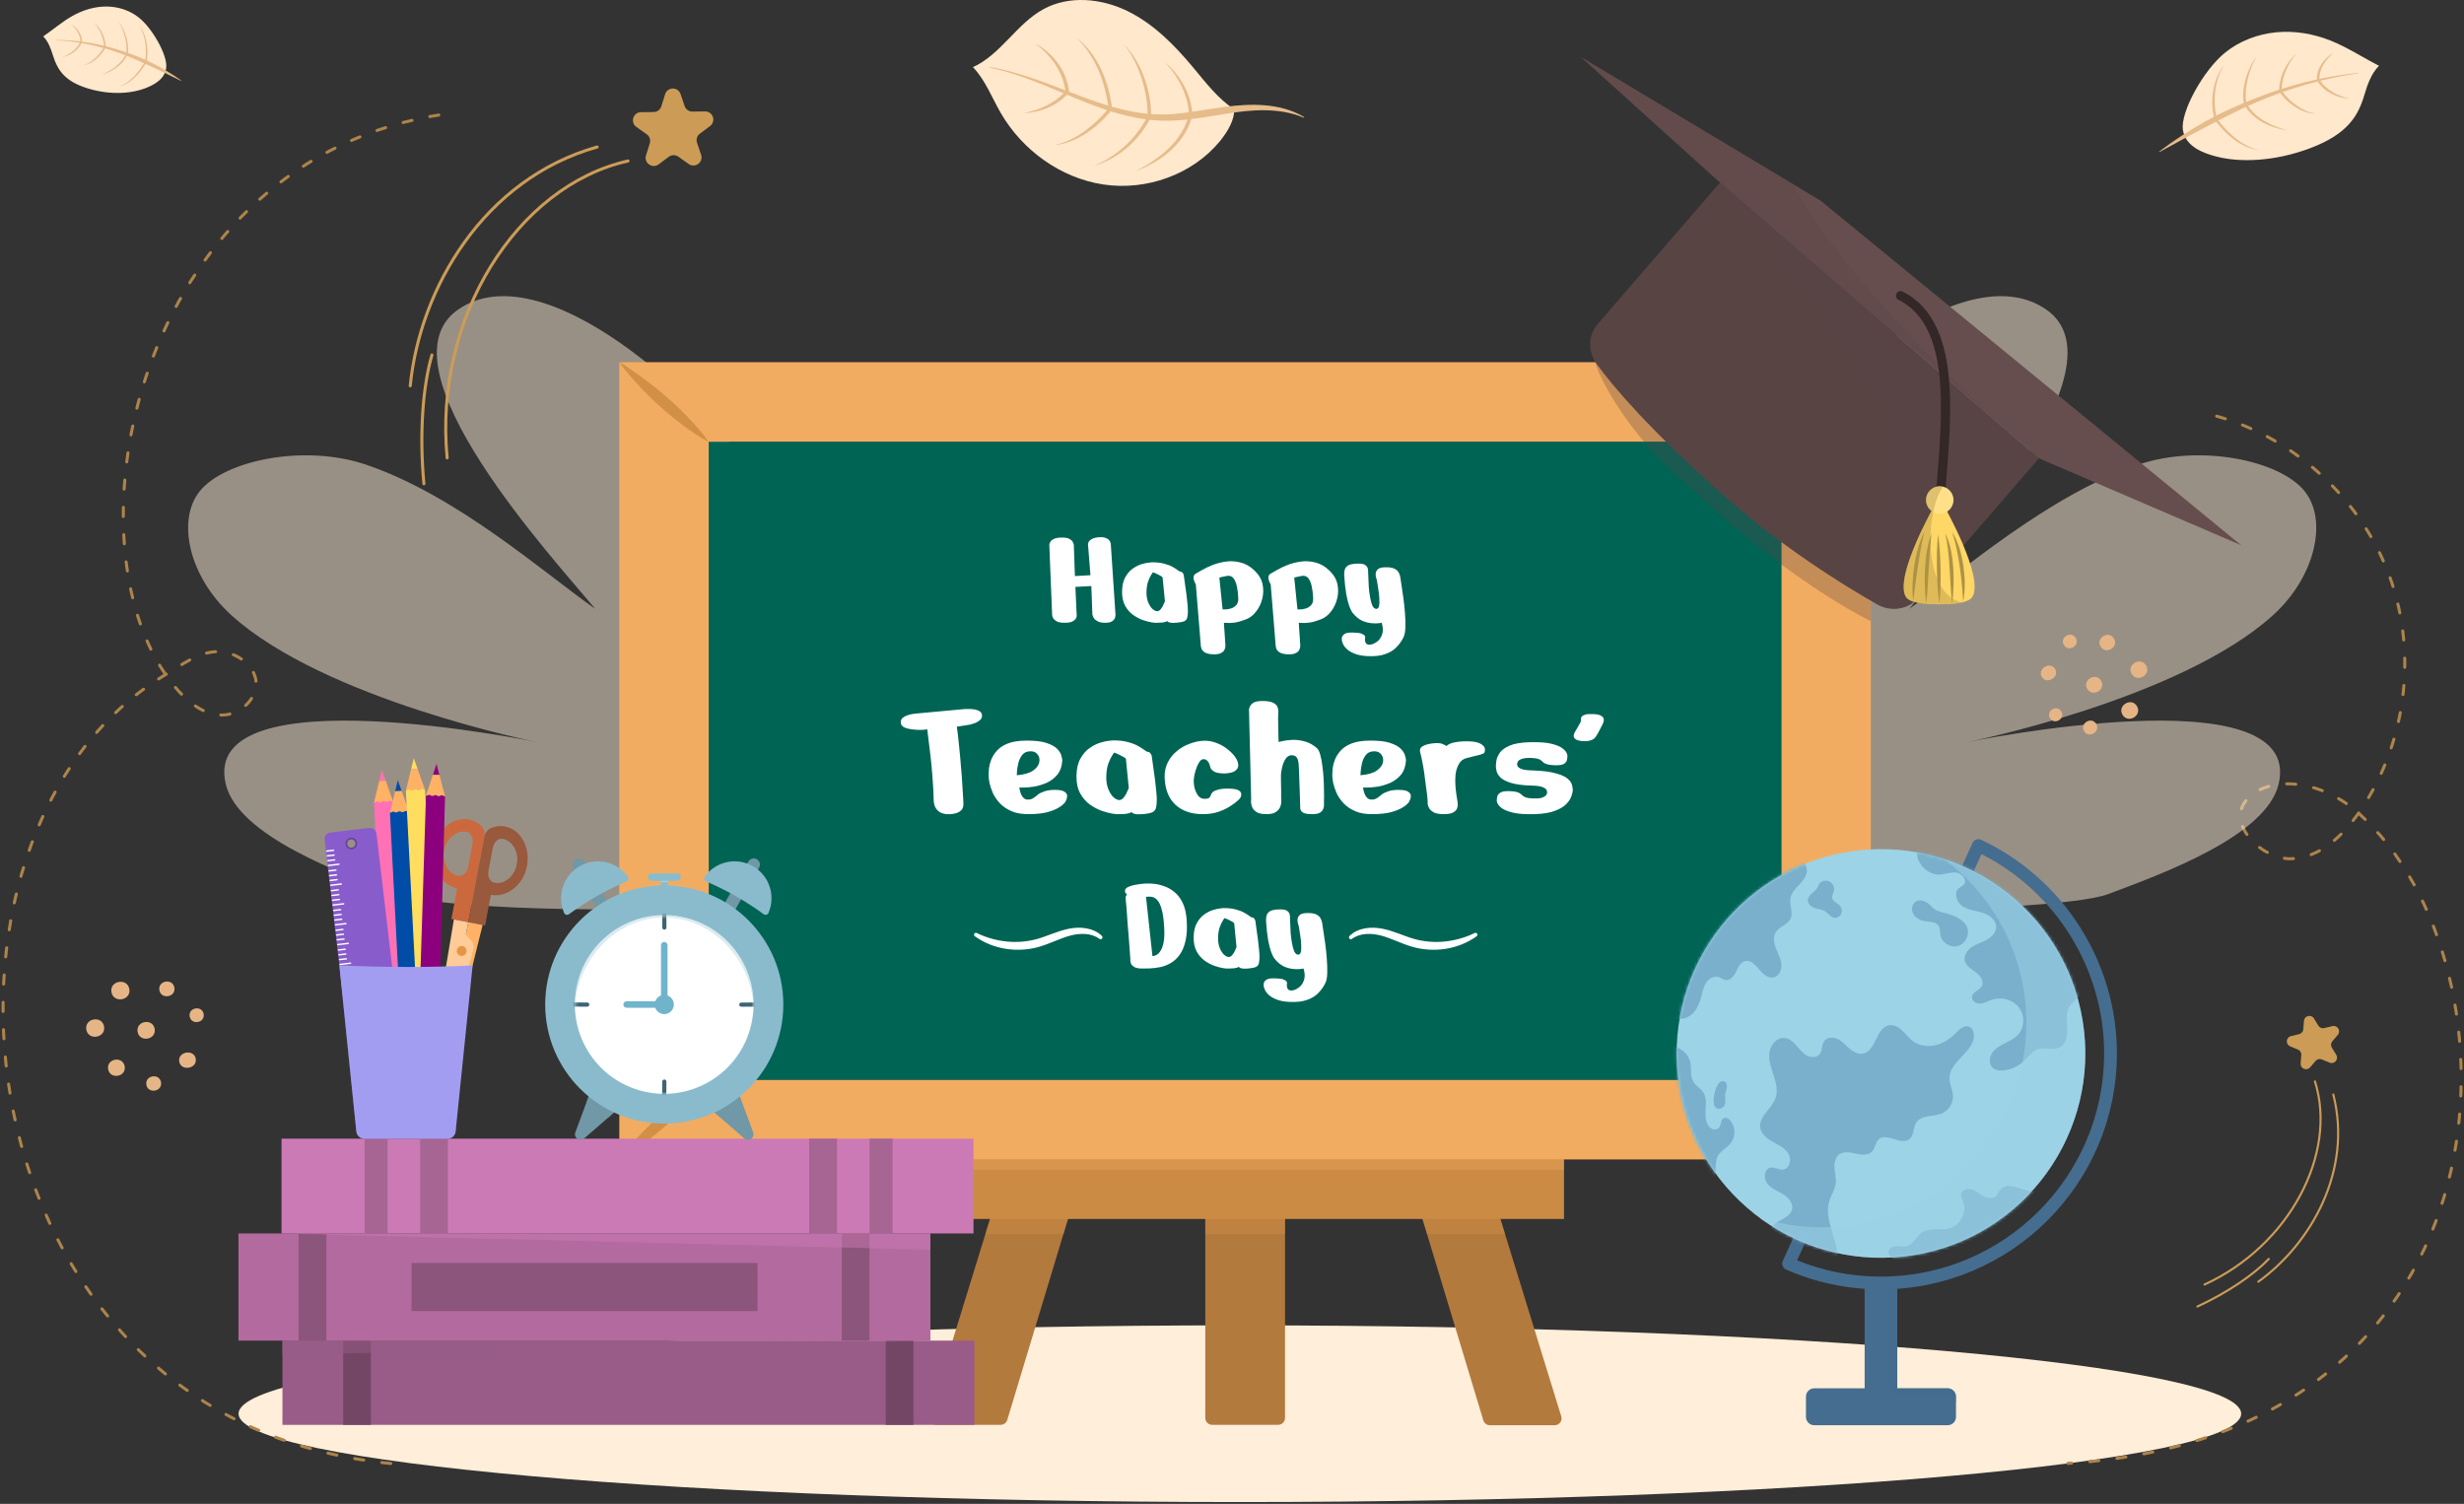 <svg width="811" height="495" viewBox="0 0 811 495" fill="none" xmlns="http://www.w3.org/2000/svg">
<rect x="0" y="0" width="811" height="495" fill="#333333" stroke="none"/>
<path d="M408.091 494.395C590.104 494.395 737.654 481.374 737.654 465.313C737.654 449.252 590.104 436.231 408.091 436.231C226.079 436.231 78.529 449.252 78.529 465.313C78.529 481.374 226.079 494.395 408.091 494.395Z" fill="#FFEED9"/>
<path d="M729.576 136.977C755.622 144.279 777.6 164.77 786.705 190.242C795.81 215.714 791.804 245.493 776.288 267.652M776.288 267.652C770.936 275.295 763.256 282.537 753.926 282.657C744.597 282.776 733.499 271.851 738.764 264.147C744.487 255.771 762.168 255.045 776.288 267.652ZM776.288 267.652C831.988 317.379 830.73 472.157 680.631 481.67" stroke="#AD844A" stroke-miterlimit="10" stroke-linecap="round" stroke-linejoin="round" stroke-dasharray="3 6"/>
<path d="M128.639 481.703C-15.255 467.737 -33.83 274.688 54.515 222.038C60.004 218.767 65.362 214.501 71.751 214.476C78.14 214.451 84.899 219.605 84.287 225.965C83.633 232.774 70.35 244.958 54.514 222.037C20.76 173.182 47.2 52.148 146.258 37.565" stroke="#AD844A" stroke-miterlimit="10" stroke-linecap="round" stroke-linejoin="round" stroke-dasharray="3 6"/>
<path opacity="0.5" d="M254.774 164.696C230.425 128.559 178.037 83.108 150.845 101.851C123.653 120.594 182.865 184.614 195.915 200.41C178.883 188.437 150.38 163.082 120.479 152.944C100.185 146.062 73.957 151.491 65.754 161.67C58.045 171.238 62.202 189.833 76.13 202.467C106.823 230.308 176.705 244.252 176.705 244.252C176.705 244.252 65.596 221.348 74.301 258.059C78.343 275.1 112.142 287.451 130.503 294.318C148.865 301.185 293.06 304.22 306.884 281.395C320.705 258.572 275.153 194.94 254.774 164.696Z" fill="#FFEED9"/>
<path opacity="0.5" d="M569.516 164.696C593.865 128.559 646.253 83.108 673.444 101.851C700.636 120.594 641.424 184.614 628.374 200.41C645.406 188.437 673.91 163.082 703.81 152.944C724.105 146.062 750.333 151.491 758.535 161.67C766.244 171.238 762.087 189.833 748.159 202.467C717.466 230.308 647.585 244.252 647.585 244.252C647.585 244.252 758.693 221.348 749.988 258.059C745.947 275.1 712.147 287.451 693.786 294.318C675.425 301.185 531.23 304.22 517.406 281.395C503.583 258.572 549.137 194.94 569.516 164.696Z" fill="#FFEED9"/>
<path d="M783.027 21.645C777.683 18.93 772.648 15.581 767.082 13.358C761.416 11.095 755.229 10.049 749.156 10.636C743.084 11.222 737.138 13.475 732.387 17.303C725.215 23.084 717.632 36.864 718.476 42.73C719.3 48.463 725.702 50.505 729.251 51.46C737.191 53.597 748.68 53.159 760.26 48.814C772.468 44.233 776.137 38.403 778.261 31.081C779.253 27.658 780.583 24.112 783.027 21.645Z" fill="#FFE8CC"/>
<path d="M739.411 47.872C738.086 47.179 736.85 46.334 735.687 45.401C734.53 44.461 733.444 43.433 732.428 42.339C731.636 41.478 730.873 40.589 730.15 39.668L730.306 39.588L734.247 37.588L738.219 35.651L739.157 35.228C739.791 36.185 740.532 37.07 741.367 37.852C742.434 38.838 743.624 39.681 744.894 40.359C746.159 41.047 747.495 41.583 748.853 42.015C750.219 42.427 751.6 42.77 753.002 42.994C751.645 42.582 750.294 42.163 748.993 41.624C747.686 41.104 746.418 40.498 745.222 39.783C744.032 39.06 742.904 38.24 741.921 37.271C741.174 36.547 740.504 35.746 739.929 34.881L742.249 33.836C744.963 32.668 747.712 31.579 750.494 30.58C751.112 31.427 751.807 32.212 752.554 32.938C753.44 33.773 754.39 34.54 755.416 35.193C756.438 35.851 757.528 36.402 758.674 36.805C759.823 37.185 761.026 37.452 762.227 37.403C761.038 37.253 759.899 36.91 758.832 36.409C757.759 35.926 756.749 35.316 755.795 34.635C754.846 33.946 753.943 33.192 753.123 32.358C752.471 31.713 751.87 31.02 751.325 30.29C753.823 29.411 756.345 28.601 758.894 27.876C760.197 27.497 761.507 27.142 762.822 26.806C763.349 27.636 764.003 28.376 764.72 29.032C765.512 29.738 766.388 30.34 767.318 30.83C768.246 31.322 769.227 31.703 770.235 31.971C771.243 32.232 772.277 32.394 773.309 32.388C772.297 32.196 771.313 31.925 770.367 31.559C769.421 31.198 768.512 30.754 767.654 30.235C766.799 29.713 765.993 29.116 765.273 28.433C764.674 27.879 764.148 27.255 763.689 26.589C767.814 25.566 771.995 24.752 776.214 24.169C776.259 24.162 776.292 24.121 776.287 24.076C776.283 24.03 776.241 23.996 776.194 24C771.913 24.426 767.65 25.09 763.429 25.97C763.38 25.253 763.477 24.52 763.662 23.805C763.885 22.974 764.238 22.169 764.661 21.4C765.092 20.635 765.59 19.901 766.168 19.225C766.742 18.548 767.384 17.922 768.13 17.408C767.296 17.771 766.552 18.329 765.882 18.953C765.216 19.584 764.618 20.293 764.115 21.07C763.606 21.844 763.192 22.686 762.912 23.588C762.653 24.398 762.541 25.27 762.607 26.145C761.292 26.428 759.98 26.73 758.675 27.055C756.09 27.712 753.528 28.454 750.987 29.267C751.102 27.255 751.56 25.266 752.321 23.385C752.747 22.343 753.257 21.331 753.849 20.364C754.427 19.385 755.111 18.471 755.837 17.582C754.976 18.344 754.217 19.218 753.514 20.139C752.826 21.07 752.221 22.069 751.727 23.124C751.224 24.176 750.841 25.287 750.566 26.425C750.319 27.444 750.187 28.49 750.134 29.539C747.303 30.464 744.501 31.482 741.732 32.581L739.324 33.571C739.113 32.456 739.097 31.288 739.173 30.132C739.255 28.776 739.5 27.428 739.805 26.094C740.124 24.763 740.522 23.445 741.02 22.162C741.503 20.874 742.098 19.625 742.867 18.469C741.943 19.512 741.258 20.749 740.64 21.998C740.043 23.263 739.55 24.578 739.167 25.927C738.777 27.275 738.506 28.66 738.374 30.069C738.267 31.332 738.279 32.622 738.53 33.897L737.607 34.277L733.522 36.073C732.184 36.722 730.836 37.355 729.505 38.018L729.42 38.063C728.9 35.426 728.793 32.704 729.114 30.028C729.297 28.522 729.616 27.029 730.098 25.584C730.564 24.133 731.226 22.744 732.063 21.448C731.063 22.627 730.303 24.003 729.693 25.434C729.101 26.876 728.688 28.391 728.439 29.933C728.187 31.475 728.103 33.044 728.162 34.608C728.223 35.907 728.381 37.204 728.648 38.479L725.575 40.126L721.727 42.379C720.469 43.172 719.202 43.946 717.958 44.756C716.721 45.577 715.491 46.412 714.269 47.254C713.072 48.135 711.859 48.989 710.681 49.893C710.649 49.918 710.638 49.964 710.658 50.001C710.681 50.043 710.733 50.058 710.773 50.035C712.093 49.35 713.379 48.617 714.679 47.911C715.982 47.207 717.281 46.502 718.57 45.782L722.469 43.681L726.382 41.619L729.401 40.059C730.175 41.039 730.985 41.991 731.862 42.883C732.927 43.976 734.066 45.003 735.298 45.91C736.523 46.823 737.844 47.615 739.243 48.231C740.645 48.832 742.118 49.28 743.624 49.442C742.147 49.1 740.73 48.578 739.411 47.872Z" fill="#E6BC8A"/>
<path d="M14.216 11.988C17.459 9.763 20.494 7.123 23.886 5.222C27.34 3.286 31.145 2.152 34.92 2.147C38.696 2.143 42.436 3.292 45.473 5.605C50.058 9.096 55.097 18.058 54.721 22.147C54.353 26.142 50.438 27.975 48.264 28.869C43.399 30.87 36.273 31.341 28.992 29.131C21.317 26.803 18.9 23.042 17.402 18.152C16.703 15.866 15.791 13.52 14.216 11.988Z" fill="#FFE8CC"/>
<path d="M41.882 27.087C42.687 26.522 43.43 25.858 44.127 25.139C44.821 24.415 45.468 23.637 46.07 22.816C46.539 22.172 46.99 21.509 47.415 20.828L47.316 20.783L44.826 19.673L42.318 18.608L41.726 18.381C41.358 19.081 40.921 19.739 40.422 20.332C39.786 21.081 39.07 21.741 38.3 22.291C37.532 22.848 36.72 23.307 35.889 23.695C35.053 24.07 34.205 24.398 33.343 24.646C34.174 24.273 34.999 23.893 35.793 23.435C36.589 22.99 37.36 22.489 38.083 21.917C38.801 21.341 39.48 20.701 40.064 19.968C40.509 19.42 40.905 18.825 41.239 18.192L39.776 17.629C38.067 17.008 36.337 16.445 34.588 15.945C34.227 16.569 33.816 17.154 33.371 17.704C32.843 18.337 32.274 18.929 31.654 19.445C31.037 19.965 30.375 20.418 29.677 20.771C28.976 21.109 28.237 21.373 27.491 21.421C28.223 21.238 28.921 20.926 29.569 20.51C30.222 20.107 30.832 19.62 31.406 19.087C31.976 18.549 32.516 17.971 33.003 17.343C33.391 16.857 33.745 16.339 34.066 15.801C32.497 15.365 30.914 14.978 29.318 14.65C28.501 14.477 27.681 14.321 26.858 14.179C26.552 14.785 26.166 15.338 25.738 15.838C25.264 16.375 24.738 16.848 24.174 17.248C23.611 17.648 23.012 17.975 22.396 18.228C21.778 18.476 21.14 18.655 20.502 18.721C21.125 18.521 21.728 18.268 22.303 17.954C22.88 17.643 23.433 17.277 23.95 16.862C24.468 16.447 24.951 15.982 25.381 15.464C25.738 15.042 26.048 14.579 26.316 14.091C23.736 13.665 21.126 13.386 18.499 13.268C18.471 13.267 18.449 13.241 18.452 13.21C18.453 13.177 18.478 13.151 18.507 13.151C21.17 13.157 23.826 13.326 26.463 13.648C26.475 13.152 26.397 12.655 26.265 12.176C26.106 11.619 25.867 11.09 25.587 10.59C25.301 10.094 24.974 9.622 24.6 9.197C24.227 8.77 23.814 8.383 23.339 8.079C23.864 8.273 24.34 8.606 24.77 8.99C25.199 9.38 25.587 9.826 25.917 10.326C26.252 10.824 26.529 11.376 26.725 11.976C26.905 12.516 26.996 13.107 26.978 13.713C27.799 13.819 28.62 13.938 29.436 14.075C31.053 14.353 32.66 14.691 34.254 15.079C34.132 13.705 33.8 12.368 33.281 11.125C32.992 10.438 32.651 9.776 32.26 9.152C31.877 8.518 31.432 7.936 30.959 7.373C31.512 7.839 32.003 8.389 32.461 8.974C32.909 9.568 33.31 10.214 33.643 10.906C33.98 11.595 34.245 12.333 34.444 13.097C34.622 13.78 34.73 14.491 34.789 15.207C36.565 15.653 38.327 16.164 40.069 16.735L41.585 17.253C41.688 16.473 41.669 15.669 41.593 14.88C41.508 13.954 41.323 13.044 41.1 12.147C40.87 11.253 40.591 10.374 40.251 9.527C39.92 8.674 39.52 7.856 39.015 7.112C39.614 7.768 40.068 8.571 40.482 9.389C40.885 10.217 41.222 11.088 41.492 11.99C41.767 12.89 41.969 13.823 42.087 14.784C42.184 15.644 42.209 16.532 42.086 17.425L42.666 17.624L45.241 18.584C46.086 18.94 46.936 19.285 47.777 19.651L47.831 19.677C48.088 17.829 48.087 15.952 47.821 14.134C47.67 13.111 47.436 12.107 47.102 11.146C46.777 10.18 46.332 9.269 45.782 8.434C46.431 9.176 46.936 10.072 47.349 11.015C47.751 11.965 48.045 12.979 48.237 14.022C48.431 15.065 48.522 16.138 48.525 17.216C48.52 18.113 48.454 19.015 48.321 19.909L50.265 20.835L52.704 22.125C53.503 22.586 54.307 23.032 55.098 23.505C55.886 23.987 56.666 24.478 57.445 24.974C58.209 25.5 58.98 26.006 59.733 26.547C59.753 26.563 59.761 26.593 59.75 26.62C59.737 26.65 59.706 26.664 59.678 26.652C58.845 26.27 58.03 25.852 57.206 25.454C56.383 25.058 55.559 24.661 54.743 24.252L52.276 23.07L49.801 21.917L47.892 21.047C47.437 21.772 46.959 22.481 46.438 23.152C45.806 23.974 45.126 24.757 44.386 25.463C43.649 26.173 42.85 26.805 42 27.323C41.147 27.83 40.245 28.238 39.316 28.449C40.218 28.114 41.083 27.661 41.882 27.087Z" fill="#E6BC8A"/>
<path d="M406.228 35.975C400.857 32.461 396.899 27.225 392.79 22.294C386.647 14.923 379.751 7.883 371.136 3.661C362.52 -0.562 351.869 -1.583 343.446 3.009C334.604 7.83 329.41 17.947 320.234 22.095C324.291 26.33 326.405 32.003 329.331 37.086C336.44 49.437 349.123 58.632 363.219 60.732C377.314 62.833 392.486 57.474 401.53 46.46C404.166 43.249 406.352 39.375 406.228 35.975Z" fill="#FFE8CC"/>
<path d="M429.216 38.52C427.307 37.347 425.195 36.503 423.032 35.853C420.857 35.232 418.612 34.848 416.357 34.658C411.841 34.273 407.305 34.633 402.873 35.206C400.658 35.514 398.46 35.866 396.271 36.195C394.966 36.403 393.665 36.606 392.366 36.797C392.138 33.805 391.157 30.923 389.777 28.323C388.976 26.826 388.037 25.407 386.968 24.102C385.895 22.8 384.731 21.575 383.432 20.514C384.575 21.738 385.641 23.023 386.569 24.399C387.503 25.77 388.335 27.204 389.033 28.695C390.257 31.306 391.09 34.112 391.257 36.948C390.748 37.018 390.241 37.096 389.733 37.156C387.558 37.435 385.381 37.64 383.206 37.681C382.118 37.717 381.032 37.652 379.944 37.603L378.873 37.553C378.846 35.643 378.665 33.74 378.335 31.865C377.94 29.731 377.394 27.625 376.644 25.593C375.906 23.557 374.987 21.589 373.885 19.73C372.759 17.89 371.487 16.129 369.949 14.628C371.288 16.304 372.443 18.101 373.385 20.007C374.35 21.898 375.137 23.872 375.784 25.887C376.416 27.905 376.93 29.962 377.25 32.048C377.54 33.839 377.699 35.649 377.72 37.458L376.685 37.338C373.057 36.92 369.489 36.119 365.962 35.109C365.69 33.109 365.286 31.128 364.762 29.175C364.17 27.01 363.403 24.889 362.445 22.857C361.484 20.826 360.327 18.888 358.963 17.109C357.585 15.345 356.038 13.711 354.288 12.339C355.854 13.915 357.276 15.614 358.476 17.458C359.693 19.289 360.726 21.232 361.584 23.245C362.447 25.257 363.134 27.342 363.682 29.462C364.141 31.202 364.478 32.974 364.75 34.754C360.402 33.447 356.115 31.839 351.859 30.19C351.86 30.159 351.87 30.13 351.867 30.099L351.866 30.088C351.685 28.4 351.243 26.745 350.62 25.172C349.992 23.6 349.148 22.122 348.16 20.763C347.165 19.407 346.018 18.172 344.756 17.082C343.482 16.008 342.121 15.038 340.654 14.277C341.972 15.272 343.224 16.333 344.341 17.52C345.471 18.692 346.496 19.956 347.378 21.305C348.267 22.65 349.005 24.086 349.577 25.58C350.094 26.919 350.439 28.314 350.656 29.73C342.598 26.656 334.453 23.509 325.892 22.081C325.829 22.071 325.769 22.113 325.759 22.176C325.749 22.238 325.79 22.296 325.851 22.31C334.259 24.017 342.163 27.376 350.05 30.704C348.509 32.318 346.618 33.622 344.599 34.664C343.398 35.269 342.151 35.795 340.862 36.221C339.576 36.662 338.245 36.969 336.893 37.214C338.269 37.206 339.643 37.007 340.998 36.722C342.352 36.421 343.685 35.998 344.963 35.437C346.245 34.884 347.479 34.204 348.624 33.385C349.54 32.742 350.391 32 351.161 31.171C355.184 32.846 359.225 34.516 363.382 35.923C363.716 36.036 364.055 36.137 364.391 36.247C362.212 38.828 359.749 41.176 357.007 43.157C355.495 44.235 353.904 45.212 352.218 46.007C350.539 46.819 348.756 47.414 346.905 47.779C348.791 47.653 350.646 47.157 352.425 46.489C354.201 45.803 355.898 44.91 357.493 43.866C360.537 41.886 363.242 39.408 365.575 36.625C369.118 37.737 372.74 38.649 376.448 39.175L377.158 39.279C375.395 42.481 373.117 45.399 370.433 47.898C368.922 49.297 367.288 50.572 365.545 51.692C363.814 52.835 361.956 53.781 360.039 54.616C362.047 54.025 363.977 53.172 365.832 52.175C367.675 51.155 369.424 49.949 371.029 48.569C374.016 46.026 376.5 42.897 378.375 39.441L379.818 39.553C380.948 39.638 382.077 39.736 383.213 39.735C385.48 39.767 387.74 39.642 389.981 39.436C390.278 39.406 390.572 39.365 390.869 39.332C390.311 40.906 389.591 42.42 388.709 43.841C387.567 45.654 386.203 47.337 384.645 48.834C383.103 50.347 381.388 51.693 379.586 52.92C377.79 54.159 375.882 55.242 373.938 56.273C375.998 55.499 377.994 54.545 379.917 53.445C381.832 52.334 383.651 51.037 385.313 49.544C386.958 48.038 388.462 46.346 389.663 44.441C390.708 42.809 391.527 41.035 392.115 39.186C393.632 39.003 395.144 38.803 396.644 38.571C398.843 38.21 401.027 37.83 403.208 37.496C407.557 36.774 411.907 36.244 416.277 36.283C420.63 36.348 425.016 36.99 429.11 38.722C429.169 38.747 429.238 38.72 429.263 38.66C429.286 38.61 429.265 38.549 429.216 38.52Z" fill="#E6BC8A"/>
<path d="M767.979 360.253C774.369 385.193 760.714 409.305 743.299 421.866" stroke="#CC9C57" stroke-width="0.697" stroke-miterlimit="10" stroke-linecap="round" stroke-linejoin="round"/>
<path d="M761.943 355.941C769.436 379.671 753.602 409.962 725.599 422.794" stroke="#CC9C57" stroke-width="0.697" stroke-miterlimit="10" stroke-linecap="round" stroke-linejoin="round"/>
<path d="M746.753 414.363C741.928 419.45 733.239 425.435 723.255 430.033" stroke="#CC9C57" stroke-width="0.697" stroke-miterlimit="10" stroke-linecap="round" stroke-linejoin="round"/>
<path d="M769.461 340.625L767.66 342.736C767.161 343.322 767.095 344.163 767.497 344.819L768.949 347.184C769.851 348.652 768.347 350.415 766.755 349.758L764.19 348.698C763.479 348.404 762.658 348.602 762.159 349.187L760.358 351.299C759.241 352.609 757.099 351.725 757.233 350.007L757.449 347.241C757.509 346.472 757.067 345.754 756.355 345.459L753.791 344.399C752.199 343.742 752.379 341.431 754.053 341.028L756.751 340.378C757.5 340.197 758.047 339.556 758.107 338.788L758.322 336.021C758.456 334.303 760.708 333.761 761.61 335.229L763.062 337.593C763.465 338.25 764.245 338.572 764.994 338.391L767.692 337.741C769.366 337.339 770.578 339.314 769.461 340.625Z" fill="#CC9C57"/>
<path d="M196.543 48.381C159.276 58.894 138.217 94.857 135.021 126.99" stroke="#CC9C57" stroke-miterlimit="10" stroke-linecap="round" stroke-linejoin="round"/>
<path d="M206.708 52.98C170.182 61.145 142.731 104.605 147.173 150.717" stroke="#CC9C57" stroke-miterlimit="10" stroke-linecap="round" stroke-linejoin="round"/>
<path d="M142.174 116.837C139.2 126.952 137.973 142.774 139.527 159.232" stroke="#CC9C57" stroke-miterlimit="10" stroke-linecap="round" stroke-linejoin="round"/>
<path d="M232.073 36.677L227.899 36.727C226.741 36.74 225.705 36.007 225.335 34.909L223.998 30.956C223.169 28.502 219.684 28.543 218.913 31.016L217.67 34.999C217.326 36.106 216.308 36.864 215.15 36.877L210.976 36.927C208.386 36.957 207.349 40.285 209.461 41.782L212.867 44.195C213.812 44.865 214.218 46.067 213.873 47.173L212.63 51.157C211.859 53.63 214.702 55.644 216.78 54.097L220.128 51.605C221.056 50.914 222.326 50.898 223.271 51.568L226.676 53.981C228.79 55.479 231.585 53.397 230.756 50.943L229.419 46.99C229.048 45.893 229.426 44.681 230.354 43.989L233.702 41.497C235.78 39.948 234.663 36.647 232.073 36.677Z" fill="#CC9C57"/>
<path d="M48.173 357.041C48.705 360.143 53.527 359.322 52.995 356.215C52.464 353.113 47.641 353.933 48.173 357.041Z" fill="#E6B586"/>
<path d="M45.291 339.612C45.91 343.225 51.526 342.269 50.906 338.649C50.287 335.038 44.67 335.993 45.291 339.612Z" fill="#E6B586"/>
<path d="M35.589 351.912C36.19 355.419 41.641 354.491 41.039 350.978C40.439 347.471 34.988 348.399 35.589 351.912Z" fill="#E6B586"/>
<path d="M28.412 338.878C29.056 342.634 34.894 341.64 34.249 337.878C33.606 334.121 27.767 335.116 28.412 338.878Z" fill="#E6B586"/>
<path d="M36.678 326.545C37.328 330.335 43.216 329.332 42.567 325.537C41.917 321.748 36.028 322.751 36.678 326.545Z" fill="#E6B586"/>
<path d="M52.456 325.914C53 329.092 57.94 328.25 57.394 325.068C56.849 321.89 51.91 322.731 52.456 325.914Z" fill="#E6B586"/>
<path d="M58.996 349.416C59.561 352.712 64.992 351.787 64.426 348.486C63.861 345.189 58.43 346.113 58.996 349.416Z" fill="#E6B586"/>
<path d="M62.427 334.551C62.935 337.516 67.543 336.732 67.034 333.762C66.526 330.797 61.919 331.582 62.427 334.551Z" fill="#E6B586"/>
<path d="M683.2 209.969C681.699 207.47 677.813 209.797 679.315 212.3C680.816 214.8 684.702 212.473 683.2 209.969Z" fill="#E6B586"/>
<path d="M691.537 224.045C689.79 221.135 685.264 223.844 687.013 226.76C688.761 229.67 693.287 226.96 691.537 224.045Z" fill="#E6B586"/>
<path d="M695.782 210.173C694.086 207.348 689.694 209.979 691.392 212.808C693.086 215.633 697.48 213.003 695.782 210.173Z" fill="#E6B586"/>
<path d="M706.35 219.015C704.535 215.989 699.829 218.806 701.648 221.837C703.464 224.863 708.169 222.046 706.35 219.015Z" fill="#E6B586"/>
<path d="M703.354 232.432C701.522 229.379 696.776 232.222 698.611 235.279C700.442 238.33 705.189 235.489 703.354 232.432Z" fill="#E6B586"/>
<path d="M689.949 238.271C688.412 235.711 684.432 238.095 685.971 240.658C687.507 243.218 691.488 240.835 689.949 238.271Z" fill="#E6B586"/>
<path d="M676.419 220.182C674.825 217.525 670.448 220.147 672.045 222.807C673.638 225.462 678.015 222.842 676.419 220.182Z" fill="#E6B586"/>
<path d="M678.446 234.164C677.012 231.775 673.298 233.999 674.734 236.39C676.167 238.779 679.881 236.555 678.446 234.164Z" fill="#E6B586"/>
<path d="M357.11 382.666L350.004 406.199L331.531 467.363C331.243 468.317 330.364 468.97 329.368 468.97H308.042C306.521 468.97 305.434 467.498 305.883 466.045L324.323 406.199L331.452 383.084L357.11 382.666Z" fill="#B37A3D"/>
<path d="M511.711 469.107H490.385C489.389 469.107 488.51 468.455 488.221 467.5L469.703 406.2L462.642 382.814L488.288 383.221L495.372 406.2L513.869 466.182C514.317 467.635 513.231 469.107 511.711 469.107Z" fill="#B37A3D"/>
<path d="M422.954 381.626V466.71C422.954 467.958 421.943 468.97 420.694 468.97H398.969C397.72 468.97 396.709 467.958 396.709 466.71V381.626H422.954Z" fill="#B37A3D"/>
<path opacity="0.5" d="M331.453 383.084L357.11 382.666L350.004 406.199H324.324L331.453 383.084Z" fill="#CC8B45"/>
<path opacity="0.5" d="M422.954 381.626H396.709V406.199H422.954V381.626Z" fill="#CC8B45"/>
<path opacity="0.5" d="M495.373 406.2H469.704L462.643 382.814L488.289 383.221L495.373 406.2Z" fill="#CC8B45"/>
<path d="M514.771 370.216H304.835V401.217H514.771V370.216Z" fill="#CC8B45"/>
<path d="M203.843 119.217V381.625H615.755V119.217H203.843ZM586.333 355.385H233.265V145.458H586.333V355.385Z" fill="#F2AC61"/>
<path opacity="0.3" d="M304.835 381.626V385.049H514.771V381.626H304.835Z" fill="#F2AC61"/>
<path d="M586.333 145.458H233.266V355.384H586.333V145.458Z" fill="#006455"/>
<path opacity="0.3" d="M586.336 145.458V355.378H582.178V154.054H237.428V355.378H233.271V145.458H586.336Z" fill="#006455"/>
<g opacity="0.5">
<path d="M203.843 381.625C205.721 378.903 207.879 376.43 210.135 374.045C212.392 371.661 214.748 369.364 217.214 367.167C219.671 364.961 222.25 362.863 224.922 360.849C227.595 358.836 230.369 356.913 233.425 355.242C231.551 357.968 229.395 360.442 227.138 362.826C224.879 365.209 222.526 367.508 220.054 369.699C217.592 371.9 215.016 374.001 212.343 376.014C209.67 378.026 206.897 379.95 203.843 381.625Z" fill="#B2712B"/>
<path d="M615.756 381.626C612.739 379.985 610.004 378.093 607.366 376.114C604.73 374.133 602.191 372.066 599.765 369.898C597.329 367.739 595.014 365.471 592.791 363.123C590.571 360.772 588.17 358.078 586.333 355.385C589.353 357.023 592.372 359.165 595.009 361.144C597.643 363.127 600.184 365.191 602.605 367.364C605.035 369.527 607.354 371.791 609.575 374.143C611.795 376.496 613.916 378.936 615.756 381.626Z" fill="#B2712B"/>
<path d="M615.756 119.217C613.832 121.955 612.312 124.146 610.012 126.546C607.709 128.943 605.311 131.253 602.801 133.463C600.299 135.682 597.678 137.792 594.965 139.818C592.25 141.843 589.434 143.777 586.337 145.458C588.258 142.716 590.459 140.227 592.761 137.83C595.065 135.434 597.461 133.121 599.977 130.916C602.483 128.702 605.102 126.59 607.817 124.564C610.532 122.541 612.662 120.901 615.756 119.217Z" fill="#B2712B"/>
<path d="M203.843 119.217C206.803 120.808 210.329 123.485 212.911 125.415C215.49 127.344 217.972 129.362 220.343 131.479C222.722 133.588 224.98 135.804 227.146 138.103C229.31 140.405 231.486 142.816 233.265 145.458C230.302 143.87 227.509 142.011 224.928 140.08C222.35 138.149 219.866 136.134 217.501 134.012C215.126 131.899 212.866 129.685 210.701 127.384C208.54 125.083 205.627 121.857 203.843 119.217Z" fill="#B2712B"/>
</g>
<path d="M361.882 309.021C359.175 307.036 355.533 307.105 352.327 307.931C349.043 308.797 345.876 310.475 342.28 311.557C338.666 312.645 334.811 312.881 331.109 312.31C327.406 311.74 323.843 310.322 320.85 308.163C320.571 307.962 320.507 307.571 320.709 307.293C320.889 307.043 321.224 306.967 321.491 307.099C324.643 308.636 328.014 309.562 331.418 309.901C334.824 310.246 338.266 309.94 341.531 309.013C344.813 308.074 348.092 306.437 351.814 305.688C353.68 305.311 355.621 305.223 357.53 305.552C359.419 305.894 361.323 306.686 362.696 308.081C362.937 308.326 362.935 308.722 362.688 308.963C362.469 309.181 362.125 309.198 361.882 309.021Z" fill="white"/>
<path d="M444.173 308.081C445.547 306.686 447.449 305.894 449.34 305.552C451.248 305.223 453.19 305.311 455.056 305.688C458.778 306.437 462.057 308.073 465.338 309.013C468.605 309.94 472.046 310.246 475.452 309.901C478.855 309.562 482.226 308.635 485.378 307.099C485.687 306.946 486.061 307.073 486.214 307.382C486.351 307.658 486.26 307.989 486.02 308.165C483.026 310.323 479.463 311.741 475.761 312.311C472.06 312.882 468.205 312.647 464.591 311.558C460.994 310.476 457.827 308.798 454.543 307.932C451.337 307.106 447.695 307.039 444.988 309.022C444.711 309.226 444.32 309.167 444.116 308.89C443.932 308.639 443.963 308.297 444.173 308.081Z" fill="white"/>
<path d="M372.042 315.658C371.914 313.764 371.77 311.789 371.609 309.735C371.449 307.648 371.288 305.658 371.128 303.763C370.999 301.869 370.887 300.264 370.79 298.948C370.694 297.6 370.614 296.733 370.55 296.348C370.453 295.609 370.485 295.112 370.646 294.855C370.839 294.566 370.935 294.421 370.935 294.421C370.935 294.421 370.823 294.309 370.598 294.084C370.373 293.828 370.261 293.555 370.261 293.266C370.261 292.752 370.566 292.335 371.176 292.014C371.818 291.693 372.54 291.452 373.343 291.291C374.145 291.131 374.851 291.019 375.461 290.954C376.103 290.89 376.425 290.858 376.425 290.858C376.425 290.858 376.746 290.842 377.388 290.81C378.03 290.778 378.848 290.81 379.844 290.906C380.871 291.003 381.962 291.259 383.118 291.677C384.306 292.062 385.429 292.688 386.489 293.555C387.58 294.421 388.495 295.609 389.234 297.118C389.972 298.595 390.421 300.489 390.582 302.8C390.775 305.529 390.646 307.825 390.197 309.686C389.779 311.548 389.137 313.073 388.271 314.261C387.436 315.417 386.473 316.316 385.381 316.958C384.29 317.6 383.15 318.049 381.962 318.306C380.807 318.531 379.699 318.675 378.64 318.74C377.612 318.772 376.713 318.788 375.943 318.788C374.819 318.788 373.969 318.627 373.391 318.306C372.845 317.985 372.476 317.632 372.283 317.247C372.123 316.829 372.042 316.46 372.042 316.139C372.042 315.818 372.042 315.658 372.042 315.658ZM377.195 295.192L379.314 314.695C379.314 314.695 379.458 314.679 379.747 314.646C380.036 314.614 380.389 314.47 380.807 314.213C381.256 313.956 381.673 313.491 382.059 312.817C382.476 312.142 382.797 311.195 383.022 309.975C383.246 308.723 383.295 307.102 383.166 305.112C383.038 302.608 382.765 300.666 382.348 299.285C381.962 297.873 381.481 296.861 380.903 296.251C380.357 295.641 379.763 295.288 379.121 295.192C378.479 295.096 377.837 295.096 377.195 295.192Z" fill="white"/>
<path d="M402.606 298.9C404.211 298.868 405.576 299.012 406.699 299.333C407.823 299.622 408.754 299.975 409.492 300.393C410.231 300.81 410.809 301.179 411.226 301.5C411.643 301.821 411.948 301.982 412.141 301.982C412.494 302.014 412.751 302.19 412.911 302.511C413.072 302.8 413.152 302.945 413.152 302.945C413.152 302.945 413.2 303.266 413.297 303.908C413.393 304.55 413.505 305.369 413.634 306.364C413.794 307.359 413.939 308.402 414.067 309.494C414.196 310.585 414.308 311.613 414.404 312.576C414.5 313.539 414.549 314.293 414.549 314.839C414.549 315.738 414.484 316.46 414.356 317.006C414.26 317.552 413.939 317.969 413.393 318.258C412.847 318.515 411.948 318.691 410.696 318.788C409.765 318.852 409.091 318.836 408.674 318.74C408.256 318.643 408 318.531 407.903 318.402C407.807 318.274 407.759 318.21 407.759 318.21C407.47 318.435 406.988 318.595 406.314 318.691C405.672 318.756 405.062 318.788 404.484 318.788C403.906 318.788 403.618 318.788 403.618 318.788C403.618 318.788 403.248 318.74 402.51 318.643C401.772 318.515 400.857 318.274 399.765 317.921C398.706 317.536 397.63 316.974 396.539 316.236C395.479 315.465 394.597 314.454 393.89 313.202C393.184 311.918 392.847 310.329 392.879 308.434C392.911 306.54 393.264 304.999 393.938 303.812C394.613 302.592 395.431 301.645 396.394 300.971C397.357 300.296 398.305 299.815 399.235 299.526C400.199 299.237 401.001 299.06 401.643 298.996C402.285 298.932 402.606 298.9 402.606 298.9ZM406.218 303.86C406.057 303.635 405.704 303.394 405.159 303.137C404.645 302.849 404.147 302.608 403.666 302.415C403.216 302.223 402.992 302.158 402.992 302.223C402.992 302.255 402.815 302.528 402.462 303.041C402.141 303.523 401.804 304.245 401.451 305.208C401.13 306.139 400.953 307.263 400.921 308.579C400.889 309.895 401.065 311.035 401.451 311.998C401.836 312.961 402.301 313.699 402.847 314.213C403.425 314.727 403.955 314.983 404.436 314.983C404.789 314.983 405.126 314.823 405.447 314.502C405.768 314.149 406.041 313.764 406.266 313.346C406.491 312.897 406.667 312.512 406.796 312.191C406.924 311.869 406.988 311.709 406.988 311.709L406.218 303.86Z" fill="white"/>
<path d="M419.514 315.561C419.514 315.529 419.386 315.337 419.129 314.983C418.904 314.598 418.631 313.972 418.31 313.105C417.989 312.207 417.684 310.971 417.395 309.398C417.106 307.792 416.882 305.77 416.721 303.33C416.657 302.046 416.834 301.131 417.251 300.585C417.7 300.04 418.262 299.702 418.936 299.574C419.611 299.414 420.253 299.333 420.863 299.333C420.863 299.333 421.039 299.333 421.392 299.333C421.777 299.301 422.211 299.333 422.692 299.43C423.174 299.494 423.591 299.702 423.944 300.056C424.33 300.377 424.538 300.89 424.57 301.597C424.603 302.174 424.635 302.961 424.667 303.956C424.699 304.951 424.747 306.027 424.811 307.182C424.908 308.306 425.052 309.398 425.245 310.457C425.437 311.516 425.678 312.399 425.967 313.105C426.288 313.78 426.689 314.149 427.171 314.213C427.652 314.277 427.973 314.004 428.134 313.394C428.294 312.752 428.343 311.95 428.278 310.987C428.246 310.024 428.15 309.06 427.989 308.097C427.861 307.102 427.733 306.268 427.604 305.593C427.476 304.919 427.412 304.582 427.412 304.582C427.412 304.582 427.347 304.389 427.219 304.004C427.091 303.587 427.042 303.121 427.074 302.608C427.107 302.094 427.331 301.629 427.749 301.211C428.166 300.794 428.904 300.569 429.964 300.537C431.408 300.473 432.484 300.617 433.19 300.971C433.928 301.324 434.426 301.773 434.683 302.319C434.972 302.865 435.148 303.426 435.213 304.004C435.277 304.325 435.389 305.096 435.55 306.316C435.742 307.503 435.951 308.916 436.176 310.553C436.4 312.158 436.577 313.828 436.705 315.561C436.834 317.263 436.882 318.82 436.85 320.232C436.818 321.645 436.625 322.72 436.272 323.459C435.726 324.647 434.972 325.738 434.009 326.733C433.078 327.761 431.826 328.547 430.253 329.093C428.712 329.671 426.737 329.895 424.33 329.767C422.532 329.671 421.087 329.382 419.996 328.9C418.904 328.451 418.086 327.953 417.54 327.407C416.994 326.894 416.625 326.428 416.432 326.011C416.272 325.626 416.192 325.433 416.192 325.433C416.192 325.433 416.127 325.256 415.999 324.903C415.903 324.55 415.887 324.133 415.951 323.651C416.047 323.202 416.352 322.801 416.866 322.447C417.379 322.126 418.278 321.982 419.562 322.014C420.846 322.046 421.777 322.159 422.355 322.351C422.933 322.576 423.302 322.817 423.463 323.073C423.623 323.33 423.672 323.555 423.607 323.748C423.575 323.94 423.559 324.037 423.559 324.037C423.559 324.037 423.559 324.213 423.559 324.566C423.559 324.919 423.672 325.256 423.896 325.577C424.153 325.899 424.603 326.043 425.245 326.011C425.919 325.947 426.641 325.642 427.412 325.096C428.182 324.582 428.76 323.796 429.145 322.736C429.562 321.677 429.53 320.361 429.049 318.788C429.049 318.788 428.744 318.836 428.134 318.932C427.524 319.028 426.721 319.028 425.726 318.932C424.763 318.868 423.72 318.595 422.596 318.114C421.505 317.6 420.477 316.749 419.514 315.561Z" fill="white"/>
<path d="M305.228 240.07C304.718 240.148 303.994 240.207 303.054 240.246C302.114 240.246 301.155 240.187 300.176 240.07C299.197 239.952 298.355 239.737 297.65 239.424C296.945 239.071 296.553 238.562 296.475 237.896C296.436 237.231 296.632 236.702 297.063 236.31C297.532 235.919 298.081 235.625 298.707 235.429C299.334 235.194 299.882 235.057 300.352 235.018C300.861 234.94 301.116 234.901 301.116 234.901L317.563 233.373C317.563 233.373 317.837 233.373 318.386 233.373C318.934 233.334 319.56 233.354 320.265 233.432C321.009 233.51 321.675 233.706 322.262 234.019C322.85 234.294 323.163 234.744 323.202 235.371C323.281 235.997 323.085 236.526 322.615 236.957C322.184 237.348 321.655 237.681 321.029 237.955C320.402 238.19 319.854 238.366 319.384 238.484C318.914 238.562 318.679 238.601 318.679 238.601L314.92 239.189C315.076 240.168 315.253 241.558 315.449 243.359C315.644 245.122 315.84 247.08 316.036 249.233C316.232 251.387 316.408 253.502 316.565 255.577C316.721 257.653 316.839 259.513 316.917 261.158C317.035 262.803 317.093 263.977 317.093 264.682C317.093 265.583 316.839 266.268 316.33 266.738C315.86 267.169 315.292 267.482 314.626 267.678C314 267.835 313.432 267.933 312.923 267.972C312.453 267.972 312.218 267.972 312.218 267.972C312.218 267.972 311.963 267.972 311.454 267.972C310.945 267.933 310.358 267.776 309.692 267.502C309.065 267.228 308.497 266.719 307.988 265.975C307.518 265.231 307.283 264.115 307.283 262.626C307.283 261.295 307.205 259.67 307.049 257.751C306.931 255.832 306.774 253.854 306.579 251.818C306.383 249.743 306.167 247.824 305.932 246.061C305.737 244.299 305.56 242.87 305.404 241.773C305.286 240.638 305.228 240.07 305.228 240.07Z" fill="white"/>
<path d="M349.645 250.232C349.528 252.19 348.98 253.776 348.001 254.99C347.022 256.165 345.827 257.066 344.418 257.692C343.047 258.28 341.676 258.691 340.306 258.926C338.935 259.122 337.78 259.219 336.84 259.219C335.939 259.219 335.489 259.219 335.489 259.219C335.724 260.59 336.057 261.569 336.487 262.156C336.918 262.744 337.388 263.077 337.897 263.155C338.446 263.233 338.955 263.194 339.425 263.038C339.894 262.842 340.266 262.626 340.541 262.391C340.854 262.156 341.011 262.039 341.011 262.039C341.011 262.039 341.226 261.863 341.657 261.51C342.087 261.158 342.753 260.825 343.654 260.512C344.594 260.159 345.769 259.983 347.178 259.983C348.784 259.983 349.861 260.198 350.409 260.629C350.997 261.021 351.271 261.491 351.231 262.039C351.231 262.548 351.114 263.018 350.879 263.449C350.683 263.84 350.585 264.036 350.585 264.036C350.585 264.036 350.409 264.232 350.057 264.624C349.743 264.976 349.156 265.407 348.294 265.916C347.433 266.425 346.238 266.895 344.711 267.326C343.184 267.717 341.226 267.933 338.837 267.972C336.527 268.011 334.588 267.698 333.022 267.032C331.455 266.366 330.163 265.505 329.145 264.447C328.127 263.351 327.343 262.215 326.795 261.04C326.286 259.826 325.914 258.71 325.679 257.692C325.483 256.635 325.385 255.812 325.385 255.225C325.385 254.638 325.425 253.874 325.503 252.934C325.62 251.994 325.875 251.015 326.267 249.997C326.697 248.94 327.343 247.941 328.205 247.001C329.067 246.061 330.241 245.298 331.729 244.71C333.257 244.123 335.195 243.81 337.545 243.771C340.482 243.731 342.773 243.986 344.418 244.534C346.062 245.082 347.257 245.748 348.001 246.531C348.745 247.315 349.195 248.059 349.352 248.764C349.548 249.468 349.645 249.958 349.645 250.232ZM334.666 255.166C337.055 254.97 338.837 254.461 340.012 253.639C341.187 252.817 341.872 251.896 342.068 250.878C342.264 249.86 342.068 248.998 341.48 248.294C340.932 247.55 340.09 247.217 338.955 247.295C337.819 247.334 336.957 247.765 336.37 248.587C335.783 249.371 335.371 250.291 335.136 251.348C334.901 252.366 334.764 253.267 334.725 254.05C334.686 254.794 334.666 255.166 334.666 255.166Z" fill="white"/>
<path d="M366.178 243.712C368.136 243.673 369.8 243.849 371.171 244.24C372.542 244.593 373.677 245.024 374.578 245.533C375.479 246.042 376.183 246.492 376.693 246.884C377.202 247.275 377.574 247.471 377.809 247.471C378.239 247.51 378.553 247.726 378.749 248.117C378.944 248.47 379.042 248.646 379.042 248.646C379.042 248.646 379.101 249.038 379.218 249.821C379.336 250.604 379.473 251.603 379.63 252.817C379.825 254.031 380.002 255.303 380.158 256.635C380.315 257.966 380.452 259.219 380.569 260.394C380.687 261.569 380.746 262.489 380.746 263.155C380.746 264.252 380.667 265.133 380.511 265.798C380.393 266.464 380.002 266.973 379.336 267.326C378.67 267.639 377.574 267.854 376.046 267.972C374.911 268.05 374.088 268.031 373.579 267.913C373.07 267.796 372.757 267.659 372.639 267.502C372.522 267.345 372.463 267.267 372.463 267.267C372.111 267.541 371.523 267.737 370.701 267.854C369.918 267.933 369.174 267.972 368.469 267.972C367.764 267.972 367.411 267.972 367.411 267.972C367.411 267.972 366.961 267.913 366.06 267.796C365.16 267.639 364.044 267.345 362.712 266.915C361.42 266.445 360.108 265.759 358.777 264.859C357.484 263.919 356.407 262.685 355.546 261.158C354.684 259.591 354.273 257.653 354.312 255.343C354.351 253.032 354.782 251.152 355.604 249.703C356.427 248.215 357.425 247.06 358.6 246.238C359.775 245.415 360.93 244.828 362.066 244.475C363.241 244.123 364.22 243.908 365.003 243.829C365.786 243.751 366.178 243.712 366.178 243.712ZM370.583 249.762C370.388 249.488 369.957 249.194 369.291 248.881C368.665 248.529 368.058 248.235 367.47 248C366.922 247.765 366.648 247.687 366.648 247.765C366.648 247.804 366.432 248.137 366.002 248.764C365.61 249.351 365.199 250.232 364.768 251.407C364.377 252.543 364.161 253.913 364.122 255.519C364.083 257.124 364.298 258.515 364.768 259.689C365.238 260.864 365.806 261.765 366.472 262.391C367.176 263.018 367.823 263.331 368.41 263.331C368.841 263.331 369.252 263.136 369.644 262.744C370.035 262.313 370.368 261.843 370.642 261.334C370.916 260.786 371.132 260.316 371.288 259.924C371.445 259.533 371.523 259.337 371.523 259.337L370.583 249.762Z" fill="white"/>
<path d="M403.133 254.579C401.606 254.579 400.49 254.403 399.785 254.05C399.119 253.659 398.688 253.267 398.492 252.875C398.336 252.484 398.257 252.229 398.257 252.112C398.257 251.994 398.179 251.759 398.022 251.407C397.905 251.054 397.69 250.722 397.376 250.408C397.063 250.056 396.652 249.88 396.143 249.88C395.634 249.84 395.144 250.193 394.674 250.937C394.204 251.681 393.813 252.582 393.499 253.639C393.186 254.657 392.99 255.636 392.912 256.576C392.873 257.516 392.971 258.475 393.206 259.454C393.48 260.433 393.871 261.256 394.381 261.922C394.89 262.548 395.497 262.881 396.202 262.92C397.259 262.959 397.905 262.803 398.14 262.45C398.375 262.059 398.492 261.863 398.492 261.863C398.492 261.863 398.532 261.745 398.61 261.51C398.688 261.236 398.904 260.943 399.256 260.629C399.648 260.316 400.255 260.061 401.077 259.866C401.899 259.631 403.074 259.533 404.602 259.572C406.129 259.611 407.167 259.807 407.715 260.159C408.263 260.512 408.537 260.903 408.537 261.334C408.576 261.765 408.498 262.137 408.302 262.45C408.106 262.763 408.008 262.92 408.008 262.92C408.008 262.92 407.734 263.175 407.186 263.684C406.638 264.193 405.835 264.78 404.778 265.446C403.76 266.112 402.506 266.699 401.018 267.208C399.53 267.717 397.827 267.972 395.908 267.972C392.109 267.972 389.094 266.934 386.862 264.859C384.669 262.783 383.494 259.846 383.337 256.047C383.259 254.168 383.592 252.484 384.336 250.996C385.08 249.508 386.078 248.254 387.332 247.236C388.585 246.179 389.975 245.376 391.502 244.828C393.029 244.24 394.518 243.908 395.967 243.829C397.455 243.751 398.864 243.966 400.196 244.475C401.527 244.945 402.722 245.591 403.779 246.414C404.876 247.236 405.757 248.098 406.422 248.998C407.088 249.899 407.46 250.741 407.539 251.524C407.617 252.268 407.441 252.856 407.01 253.287C406.618 253.717 406.109 254.031 405.483 254.226C404.895 254.383 404.367 254.481 403.897 254.52C403.427 254.559 403.172 254.579 403.133 254.579Z" fill="white"/>
<path d="M411.806 262.92L411.102 233.902C411.102 233.902 411.102 233.745 411.102 233.432C411.141 233.119 411.278 232.747 411.513 232.316C411.748 231.885 412.159 231.513 412.746 231.2C413.373 230.887 414.274 230.73 415.448 230.73C417.015 230.73 418.17 230.906 418.914 231.259C419.697 231.611 420.206 232.061 420.441 232.61C420.676 233.158 420.774 233.706 420.735 234.254C420.696 234.646 420.676 235.39 420.676 236.487C420.716 237.544 420.735 238.68 420.735 239.894C420.774 241.068 420.794 242.087 420.794 242.948C420.833 243.81 420.853 244.24 420.853 244.24C420.853 244.24 421.244 244.143 422.027 243.947C422.85 243.751 423.907 243.614 425.199 243.536C426.492 243.457 427.862 243.614 429.311 244.005C430.76 244.358 432.131 245.102 433.423 246.238C433.893 246.629 434.265 247.354 434.539 248.411C434.853 249.468 435.088 250.702 435.244 252.112C435.44 253.482 435.577 254.912 435.655 256.4C435.734 257.849 435.773 259.2 435.773 260.453C435.812 261.706 435.812 262.724 435.773 263.508C435.773 264.291 435.773 264.682 435.773 264.682C435.773 264.682 435.773 264.859 435.773 265.211C435.773 265.524 435.675 265.896 435.479 266.327C435.323 266.758 434.97 267.149 434.422 267.502C433.874 267.815 433.032 267.972 431.896 267.972C430.408 267.972 429.39 267.796 428.841 267.443C428.293 267.091 427.999 266.621 427.96 266.033C427.921 265.407 427.902 264.722 427.902 263.977C427.902 263.547 427.882 262.842 427.843 261.863C427.804 260.884 427.764 259.807 427.725 258.632C427.686 257.418 427.647 256.263 427.608 255.166C427.569 254.07 427.53 253.169 427.49 252.464C427.451 251.759 427.432 251.407 427.432 251.407C427.432 251.407 427.392 251.172 427.314 250.702C427.275 250.193 427.079 249.703 426.727 249.233C426.374 248.764 425.787 248.548 424.964 248.587C424.338 248.626 423.809 248.92 423.378 249.468C422.948 249.977 422.595 250.624 422.321 251.407C422.086 252.151 421.91 252.875 421.792 253.58C421.675 254.246 421.616 254.736 421.616 255.049C421.616 255.362 421.616 255.989 421.616 256.929C421.655 257.868 421.675 258.887 421.675 259.983C421.675 261.04 421.675 261.961 421.675 262.744C421.714 263.488 421.734 263.86 421.734 263.86C421.734 263.86 421.714 264.075 421.675 264.506C421.636 264.898 421.479 265.368 421.205 265.916C420.931 266.464 420.441 266.954 419.737 267.384C419.071 267.776 418.092 267.972 416.799 267.972C415.311 267.972 414.195 267.717 413.451 267.208C412.746 266.699 412.276 266.112 412.041 265.446C411.846 264.78 411.748 264.193 411.748 263.684C411.787 263.175 411.806 262.92 411.806 262.92Z" fill="white"/>
<path d="M462.768 250.232C462.651 252.19 462.102 253.776 461.123 254.99C460.144 256.165 458.95 257.066 457.54 257.692C456.169 258.28 454.799 258.691 453.428 258.926C452.058 259.122 450.902 259.219 449.962 259.219C449.062 259.219 448.611 259.219 448.611 259.219C448.846 260.59 449.179 261.569 449.61 262.156C450.041 262.744 450.511 263.077 451.02 263.155C451.568 263.233 452.077 263.194 452.547 263.038C453.017 262.842 453.389 262.626 453.663 262.391C453.976 262.156 454.133 262.039 454.133 262.039C454.133 262.039 454.349 261.863 454.779 261.51C455.21 261.158 455.876 260.825 456.776 260.512C457.716 260.159 458.891 259.983 460.301 259.983C461.907 259.983 462.983 260.198 463.532 260.629C464.119 261.021 464.393 261.491 464.354 262.039C464.354 262.548 464.237 263.018 464.002 263.449C463.806 263.84 463.708 264.036 463.708 264.036C463.708 264.036 463.532 264.232 463.179 264.624C462.866 264.976 462.279 265.407 461.417 265.916C460.555 266.425 459.361 266.895 457.834 267.326C456.307 267.717 454.349 267.933 451.96 267.972C449.649 268.011 447.711 267.698 446.144 267.032C444.578 266.366 443.286 265.505 442.267 264.447C441.249 263.351 440.466 262.215 439.918 261.04C439.409 259.826 439.037 258.71 438.802 257.692C438.606 256.635 438.508 255.812 438.508 255.225C438.508 254.638 438.547 253.874 438.625 252.934C438.743 251.994 438.997 251.015 439.389 249.997C439.82 248.94 440.466 247.941 441.328 247.001C442.189 246.061 443.364 245.298 444.852 244.71C446.379 244.123 448.318 243.81 450.667 243.771C453.604 243.731 455.895 243.986 457.54 244.534C459.185 245.082 460.379 245.748 461.123 246.531C461.867 247.315 462.318 248.059 462.474 248.764C462.67 249.468 462.768 249.958 462.768 250.232ZM447.789 255.166C450.178 254.97 451.96 254.461 453.135 253.639C454.309 252.817 454.995 251.896 455.19 250.878C455.386 249.86 455.19 248.998 454.603 248.294C454.055 247.55 453.213 247.217 452.077 247.295C450.942 247.334 450.08 247.765 449.493 248.587C448.905 249.371 448.494 250.291 448.259 251.348C448.024 252.366 447.887 253.267 447.848 254.05C447.809 254.794 447.789 255.166 447.789 255.166Z" fill="white"/>
<path d="M469.902 263.977C469.902 263.547 469.843 262.803 469.726 261.745C469.608 260.688 469.452 259.494 469.256 258.162C469.099 256.791 468.923 255.44 468.727 254.109C468.531 252.738 468.316 251.524 468.081 250.467C467.885 249.371 467.709 248.587 467.552 248.117C467.161 246.943 467.376 246.12 468.198 245.65C469.06 245.141 470.254 244.808 471.782 244.652C473.309 244.495 474.405 244.612 475.071 245.004C475.776 245.357 476.128 245.533 476.128 245.533C476.716 244.945 477.675 244.534 479.007 244.299C480.377 244.064 481.807 243.966 483.295 244.005C485.214 244.045 486.604 244.338 487.466 244.887C488.327 245.435 488.758 246.022 488.758 246.649C488.758 247.119 488.699 247.471 488.582 247.706C488.464 247.941 487.994 248.176 487.172 248.411C486.389 248.607 484.959 248.959 482.884 249.468C481.67 249.743 480.769 250.408 480.182 251.466C479.594 252.484 479.222 253.678 479.066 255.049C478.948 256.38 478.948 257.712 479.066 259.043C479.183 260.336 479.32 261.432 479.477 262.333C479.633 263.194 479.712 263.664 479.712 263.743C479.712 263.821 479.731 264.095 479.77 264.565C479.849 264.996 479.79 265.485 479.594 266.033C479.438 266.542 479.026 266.993 478.361 267.384C477.695 267.776 476.638 267.972 475.189 267.972C473.74 267.972 472.643 267.776 471.899 267.384C471.155 266.954 470.646 266.484 470.372 265.975C470.098 265.466 469.941 265.015 469.902 264.624C469.902 264.193 469.902 263.977 469.902 263.977Z" fill="white"/>
<path d="M504.219 258.573C501.282 258.495 498.991 258.201 497.346 257.692C495.701 257.183 494.526 256.576 493.821 255.871C493.156 255.166 492.745 254.481 492.588 253.815C492.431 253.11 492.353 252.562 492.353 252.17C492.353 251.779 492.412 251.172 492.529 250.35C492.647 249.527 493.019 248.666 493.645 247.765C494.272 246.864 495.349 246.081 496.876 245.415C498.442 244.75 500.655 244.378 503.514 244.299C506.647 244.221 509.055 244.397 510.739 244.828C512.423 245.259 513.617 245.768 514.322 246.355C515.066 246.943 515.517 247.471 515.673 247.941C515.83 248.372 515.908 248.587 515.908 248.587C515.908 249.096 515.849 249.625 515.732 250.173C515.614 250.682 515.262 251.113 514.675 251.466C514.126 251.779 513.167 251.916 511.796 251.877C510.7 251.838 509.877 251.74 509.329 251.583C508.781 251.426 508.37 251.25 508.096 251.054C507.861 250.819 507.606 250.584 507.332 250.35C507.097 250.115 506.725 249.919 506.216 249.762C505.746 249.605 504.982 249.508 503.925 249.468C502.633 249.429 501.654 249.527 500.988 249.762C500.361 249.958 499.931 250.212 499.696 250.526C499.5 250.839 499.382 251.113 499.343 251.348C499.343 251.544 499.343 251.642 499.343 251.642C499.343 251.642 499.382 251.798 499.461 252.112C499.578 252.425 499.97 252.738 500.635 253.052C501.34 253.365 502.594 253.541 504.395 253.58C507.802 253.698 510.406 254.031 512.207 254.579C514.048 255.088 515.34 255.695 516.084 256.4C516.868 257.105 517.318 257.81 517.435 258.515C517.592 259.18 517.67 259.709 517.67 260.101C517.67 260.492 517.533 261.099 517.259 261.922C517.024 262.744 516.496 263.605 515.673 264.506C514.851 265.407 513.578 266.19 511.855 266.856C510.171 267.522 507.9 267.894 505.041 267.972C501.947 268.05 499.539 267.874 497.816 267.443C496.132 267.012 494.918 266.503 494.174 265.916C493.469 265.329 493.038 264.819 492.882 264.389C492.725 263.919 492.647 263.684 492.647 263.684C492.647 263.136 492.705 262.607 492.823 262.098C492.98 261.589 493.332 261.177 493.88 260.864C494.468 260.512 495.427 260.355 496.759 260.394C497.894 260.433 498.717 260.531 499.226 260.688C499.774 260.845 500.185 261.04 500.459 261.275C500.733 261.471 500.988 261.687 501.223 261.922C501.458 262.156 501.83 262.352 502.339 262.509C502.848 262.666 503.612 262.763 504.63 262.803C505.922 262.842 506.882 262.763 507.508 262.568C508.174 262.333 508.624 262.059 508.859 261.745C509.094 261.432 509.212 261.177 509.212 260.982C509.212 260.747 509.212 260.629 509.212 260.629C509.212 260.629 509.173 260.473 509.094 260.159C509.016 259.807 508.624 259.474 507.919 259.161C507.254 258.808 506.02 258.612 504.219 258.573Z" fill="white"/>
<path d="M521.323 243.955C520.188 243.896 519.366 243.731 518.859 243.463C518.381 243.194 518.097 242.895 518.008 242.567C517.948 242.238 517.963 241.94 518.052 241.671C518.142 241.432 518.187 241.312 518.187 241.312C518.187 241.312 518.261 241.163 518.411 240.864C518.59 240.566 518.799 240.207 519.038 239.789C519.277 239.371 519.501 238.983 519.71 238.625C519.919 238.266 520.053 238.027 520.113 237.908C520.262 237.669 520.337 237.43 520.337 237.191C520.367 236.952 520.382 236.833 520.382 236.833C520.382 236.833 520.367 236.743 520.337 236.564C520.337 236.355 520.427 236.131 520.606 235.892C520.785 235.623 521.158 235.399 521.726 235.22C522.323 235.041 523.204 234.981 524.369 235.041C525.534 235.071 526.37 235.235 526.878 235.533C527.415 235.832 527.729 236.161 527.818 236.519C527.908 236.848 527.908 237.146 527.818 237.415C527.759 237.684 527.729 237.818 527.729 237.818C527.729 237.818 527.609 238.072 527.37 238.58C527.131 239.087 526.818 239.7 526.43 240.416C526.071 241.133 525.683 241.805 525.265 242.432C524.906 242.97 524.444 243.343 523.876 243.552C523.338 243.791 522.816 243.911 522.308 243.911C521.83 243.941 521.502 243.955 521.323 243.955Z" fill="white"/>
<path d="M346.296 202.327L345.381 179.598C345.381 179.598 345.381 179.469 345.381 179.212C345.413 178.956 345.526 178.667 345.718 178.346C345.911 177.993 346.264 177.688 346.778 177.431C347.324 177.142 348.11 176.981 349.137 176.949C350.518 176.885 351.497 177.046 352.075 177.431C352.685 177.784 353.054 178.169 353.182 178.586C353.343 178.972 353.423 179.18 353.423 179.212C353.423 179.245 353.439 179.614 353.471 180.32C353.503 181.026 353.536 181.893 353.568 182.92C353.6 183.948 353.632 184.975 353.664 186.002C353.696 187.03 353.728 187.896 353.76 188.603C353.792 189.277 353.808 189.614 353.808 189.614L358.913 189.325L358.142 179.646C358.142 179.646 358.126 179.534 358.094 179.309C358.094 179.052 358.158 178.763 358.287 178.442C358.447 178.089 358.768 177.768 359.25 177.479C359.764 177.158 360.518 176.949 361.513 176.853C362.54 176.757 363.327 176.821 363.873 177.046C364.418 177.238 364.82 177.495 365.077 177.816C365.333 178.137 365.478 178.426 365.51 178.683C365.574 178.94 365.606 179.068 365.606 179.068L367.099 201.556C367.099 201.556 367.115 201.733 367.147 202.086C367.179 202.407 367.131 202.808 367.003 203.29C366.874 203.739 366.553 204.141 366.04 204.494C365.558 204.815 364.804 204.975 363.776 204.975C362.749 204.975 361.947 204.831 361.369 204.542C360.791 204.253 360.373 203.932 360.117 203.579C359.86 203.193 359.699 202.856 359.635 202.567C359.571 202.279 359.539 202.134 359.539 202.134L359.202 192.888L353.953 193.177L354.386 202.616C354.386 202.616 354.37 202.744 354.338 203.001C354.306 203.226 354.178 203.498 353.953 203.819C353.728 204.108 353.343 204.381 352.797 204.638C352.251 204.863 351.449 204.975 350.389 204.975C349.33 204.975 348.511 204.847 347.934 204.59C347.388 204.301 347.003 203.996 346.778 203.675C346.553 203.322 346.409 203.017 346.344 202.76C346.312 202.471 346.296 202.327 346.296 202.327Z" fill="white"/>
<path d="M379.044 185.087C380.649 185.055 382.013 185.2 383.137 185.521C384.26 185.81 385.191 186.163 385.93 186.58C386.668 186.997 387.246 187.367 387.663 187.688C388.081 188.009 388.386 188.169 388.578 188.169C388.931 188.201 389.188 188.378 389.349 188.699C389.509 188.988 389.59 189.132 389.59 189.132C389.59 189.132 389.638 189.453 389.734 190.095C389.83 190.737 389.943 191.556 390.071 192.551C390.232 193.546 390.376 194.59 390.504 195.681C390.633 196.773 390.745 197.8 390.842 198.763C390.938 199.726 390.986 200.481 390.986 201.027C390.986 201.925 390.922 202.648 390.793 203.193C390.697 203.739 390.376 204.157 389.83 204.445C389.285 204.702 388.386 204.879 387.134 204.975C386.203 205.039 385.528 205.023 385.111 204.927C384.694 204.831 384.437 204.718 384.341 204.59C384.244 204.462 384.196 204.397 384.196 204.397C383.907 204.622 383.426 204.783 382.752 204.879C382.109 204.943 381.5 204.975 380.922 204.975C380.344 204.975 380.055 204.975 380.055 204.975C380.055 204.975 379.686 204.927 378.947 204.831C378.209 204.702 377.294 204.462 376.203 204.108C375.143 203.723 374.068 203.161 372.976 202.423C371.917 201.653 371.034 200.641 370.328 199.389C369.621 198.105 369.284 196.516 369.316 194.622C369.349 192.728 369.702 191.187 370.376 189.999C371.05 188.779 371.869 187.832 372.832 187.158C373.795 186.484 374.742 186.002 375.673 185.713C376.636 185.424 377.438 185.248 378.081 185.184C378.723 185.119 379.044 185.087 379.044 185.087ZM382.655 190.047C382.495 189.823 382.142 189.582 381.596 189.325C381.082 189.036 380.585 188.795 380.103 188.603C379.654 188.41 379.429 188.346 379.429 188.41C379.429 188.442 379.252 188.715 378.899 189.229C378.578 189.71 378.241 190.432 377.888 191.396C377.567 192.327 377.39 193.45 377.358 194.766C377.326 196.083 377.503 197.222 377.888 198.185C378.273 199.148 378.739 199.887 379.284 200.4C379.862 200.914 380.392 201.171 380.874 201.171C381.227 201.171 381.564 201.01 381.885 200.689C382.206 200.336 382.479 199.951 382.703 199.534C382.928 199.084 383.105 198.699 383.233 198.378C383.362 198.057 383.426 197.896 383.426 197.896L382.655 190.047Z" fill="white"/>
<path d="M395.181 211.861L393.592 192.311C393.592 192.311 393.512 192.182 393.351 191.925C393.223 191.668 393.094 191.347 392.966 190.962C392.838 190.545 392.805 190.144 392.87 189.758C392.934 189.373 393.175 189.052 393.592 188.795C393.945 188.603 394.587 188.233 395.518 187.688C396.481 187.11 397.653 186.548 399.033 186.002C400.414 185.457 401.891 185.071 403.464 184.847C405.069 184.622 406.674 184.718 408.279 185.135C409.916 185.521 411.457 186.404 412.902 187.784C414.314 189.132 415.197 190.625 415.55 192.262C415.904 193.9 415.871 195.505 415.454 197.078C415.069 198.651 414.411 200.031 413.48 201.219C412.581 202.407 411.554 203.242 410.398 203.723C408.825 204.365 407.477 204.767 406.353 204.927C405.229 205.055 404.363 205.088 403.753 205.023C403.143 204.991 402.838 204.975 402.838 204.975L403.319 212.247C403.319 212.247 403.319 212.407 403.319 212.728C403.319 213.049 403.223 213.418 403.03 213.836C402.87 214.253 402.517 214.606 401.971 214.895C401.425 215.216 400.623 215.377 399.563 215.377C398.151 215.344 397.123 215.12 396.481 214.702C395.871 214.285 395.502 213.804 395.374 213.258C395.245 212.712 395.181 212.247 395.181 211.861ZM401.345 190.144L402.404 200.593C402.404 200.593 402.677 200.593 403.223 200.593C403.769 200.593 404.379 200.497 405.053 200.304C405.759 200.112 406.369 199.742 406.883 199.197C407.396 198.651 407.621 197.832 407.557 196.741C407.493 195.296 407.332 194.012 407.075 192.888C406.818 191.733 406.433 190.85 405.92 190.24C405.406 189.63 404.7 189.405 403.801 189.566C402.902 189.726 402.276 189.855 401.923 189.951C401.602 190.015 401.425 190.063 401.393 190.095C401.361 190.128 401.345 190.144 401.345 190.144Z" fill="white"/>
<path d="M419.823 211.861L418.234 192.311C418.234 192.311 418.153 192.182 417.993 191.925C417.864 191.668 417.736 191.347 417.608 190.962C417.479 190.545 417.447 190.144 417.511 189.758C417.575 189.373 417.816 189.052 418.234 188.795C418.587 188.603 419.229 188.233 420.16 187.688C421.123 187.11 422.295 186.548 423.675 186.002C425.055 185.457 426.532 185.071 428.105 184.847C429.71 184.622 431.316 184.718 432.921 185.135C434.558 185.521 436.099 186.404 437.544 187.784C438.956 189.132 439.839 190.625 440.192 192.262C440.545 193.9 440.513 195.505 440.096 197.078C439.711 198.651 439.052 200.031 438.121 201.219C437.223 202.407 436.195 203.242 435.04 203.723C433.466 204.365 432.118 204.767 430.995 204.927C429.871 205.055 429.004 205.088 428.394 205.023C427.784 204.991 427.479 204.975 427.479 204.975L427.961 212.247C427.961 212.247 427.961 212.407 427.961 212.728C427.961 213.049 427.864 213.418 427.672 213.836C427.511 214.253 427.158 214.606 426.612 214.895C426.067 215.216 425.264 215.377 424.205 215.377C422.792 215.344 421.765 215.12 421.123 214.702C420.513 214.285 420.144 213.804 420.015 213.258C419.887 212.712 419.823 212.247 419.823 211.861ZM425.986 190.144L427.046 200.593C427.046 200.593 427.319 200.593 427.864 200.593C428.41 200.593 429.02 200.497 429.694 200.304C430.401 200.112 431.011 199.742 431.524 199.197C432.038 198.651 432.263 197.832 432.198 196.741C432.134 195.296 431.974 194.012 431.717 192.888C431.46 191.733 431.075 190.85 430.561 190.24C430.047 189.63 429.341 189.405 428.442 189.566C427.543 189.726 426.917 189.855 426.564 189.951C426.243 190.015 426.067 190.063 426.035 190.095C426.003 190.128 425.986 190.144 425.986 190.144Z" fill="white"/>
<path d="M445.235 201.749C445.235 201.717 445.106 201.524 444.85 201.171C444.625 200.786 444.352 200.16 444.031 199.293C443.71 198.394 443.405 197.158 443.116 195.585C442.827 193.98 442.602 191.957 442.442 189.518C442.378 188.233 442.554 187.319 442.971 186.773C443.421 186.227 443.983 185.89 444.657 185.762C445.331 185.601 445.973 185.521 446.583 185.521C446.583 185.521 446.76 185.521 447.113 185.521C447.498 185.489 447.931 185.521 448.413 185.617C448.894 185.681 449.312 185.89 449.665 186.243C450.05 186.564 450.259 187.078 450.291 187.784C450.323 188.362 450.355 189.148 450.387 190.144C450.419 191.139 450.468 192.214 450.532 193.37C450.628 194.494 450.773 195.585 450.965 196.644C451.158 197.704 451.399 198.587 451.687 199.293C452.008 199.967 452.41 200.336 452.891 200.4C453.373 200.465 453.694 200.192 453.854 199.582C454.015 198.94 454.063 198.137 453.999 197.174C453.967 196.211 453.87 195.248 453.71 194.285C453.582 193.29 453.453 192.455 453.325 191.781C453.196 191.107 453.132 190.77 453.132 190.77C453.132 190.77 453.068 190.577 452.939 190.192C452.811 189.774 452.763 189.309 452.795 188.795C452.827 188.282 453.052 187.816 453.469 187.399C453.887 186.981 454.625 186.757 455.684 186.725C457.129 186.66 458.204 186.805 458.911 187.158C459.649 187.511 460.147 187.961 460.403 188.506C460.692 189.052 460.869 189.614 460.933 190.192C460.997 190.513 461.11 191.283 461.27 192.503C461.463 193.691 461.671 195.103 461.896 196.741C462.121 198.346 462.298 200.015 462.426 201.749C462.554 203.45 462.602 205.007 462.57 206.42C462.538 207.832 462.346 208.908 461.993 209.646C461.447 210.834 460.692 211.925 459.729 212.921C458.798 213.948 457.546 214.735 455.973 215.28C454.432 215.858 452.458 216.083 450.05 215.954C448.252 215.858 446.808 215.569 445.716 215.088C444.625 214.638 443.806 214.141 443.26 213.595C442.715 213.081 442.345 212.616 442.153 212.198C441.992 211.813 441.912 211.621 441.912 211.621C441.912 211.621 441.848 211.444 441.719 211.091C441.623 210.738 441.607 210.32 441.671 209.839C441.768 209.389 442.073 208.988 442.586 208.635C443.1 208.314 443.999 208.169 445.283 208.202C446.567 208.234 447.498 208.346 448.076 208.539C448.654 208.763 449.023 209.004 449.183 209.261C449.344 209.518 449.392 209.742 449.328 209.935C449.296 210.128 449.28 210.224 449.28 210.224C449.28 210.224 449.28 210.401 449.28 210.754C449.28 211.107 449.392 211.444 449.617 211.765C449.874 212.086 450.323 212.23 450.965 212.198C451.639 212.134 452.362 211.829 453.132 211.283C453.903 210.77 454.48 209.983 454.866 208.924C455.283 207.864 455.251 206.548 454.769 204.975C454.769 204.975 454.464 205.023 453.854 205.12C453.244 205.216 452.442 205.216 451.447 205.12C450.484 205.055 449.44 204.783 448.317 204.301C447.225 203.787 446.198 202.937 445.235 201.749Z" fill="white"/>
<path opacity="0.3" d="M615.757 197.743V204.438C608.715 201.01 599.272 195.129 589.549 188.153C588.495 187.393 587.415 186.607 586.335 185.806C579.973 181.098 573.278 175.763 566.636 169.841C555.82 160.224 547.11 152.516 541.162 145.46C530.439 132.763 525.424 121.613 525.077 119.212H525.104C525.251 119.425 525.424 119.692 525.584 119.919C529.479 125.295 536.401 133.644 548.364 145.46C553.472 150.501 559.514 156.17 566.636 162.492C573.278 168.414 579.973 173.749 586.335 178.47C587.415 179.27 588.495 180.057 589.549 180.818C599.899 188.232 609.169 193.941 615.757 197.743Z" fill="#594444"/>
<path d="M631.282 196.862L671.08 150.839L566.129 60.086L525.887 106.623C522.7 110.308 522.573 115.797 525.585 119.93C531.16 127.578 542.872 141.348 566.636 162.498C586.68 180.338 607.039 192.828 617.873 198.925C622.438 201.494 628.02 200.634 631.282 196.862Z" fill="#594444"/>
<path opacity="0.3" d="M671.075 150.839L631.289 196.863C628.025 200.639 622.436 201.493 617.873 198.93C614.216 196.879 609.464 194.076 603.996 190.59C603.996 190.59 635.858 169.624 623.048 138.413C610.239 107.203 566.123 60.088 566.123 60.088L671.075 150.839Z" fill="#594444"/>
<path d="M599.229 66.042L520.292 18.73L566.129 60.086L671.08 150.839L737.692 179.474L599.229 66.042Z" fill="#664E4E"/>
<path opacity="0.2" d="M667.297 147.553L566.133 60.087L520.292 18.727L590.14 60.594C609.186 95.177 654 135.884 667.297 147.553Z" fill="#594444"/>
<path d="M625.534 97.31C645.593 107.388 640.037 141.924 638.419 166.595" stroke="#332727" stroke-width="3.025" stroke-miterlimit="10" stroke-linecap="round" stroke-linejoin="round"/>
<path d="M649.235 196.394C653.072 189.695 639.784 166.372 639.784 166.372H636.725C636.725 166.372 623.442 189.692 627.273 196.394C628.671 198.837 635.485 198.895 638.254 198.895C639.614 198.895 642.009 198.88 644.239 198.561C646.471 198.241 648.536 197.616 649.235 196.394Z" fill="#FFD766"/>
<path d="M633.943 164.576C633.943 167.072 635.966 169.095 638.462 169.095C640.958 169.095 642.981 167.072 642.981 164.576C642.981 162.081 640.958 160.057 638.462 160.057C635.966 160.057 633.943 162.079 633.943 164.576Z" fill="#FFE088"/>
<path opacity="0.4" d="M645.77 198.276C645.277 198.383 644.77 198.476 644.236 198.557C642.009 198.876 639.621 198.89 638.261 198.89C635.486 198.89 628.671 198.837 627.27 196.395C624.083 190.82 632.738 173.735 635.739 168.16C634.659 167.333 633.938 166.039 633.938 164.572C633.938 162.077 635.965 160.05 638.46 160.05C638.859 160.05 639.233 160.103 639.593 160.197C633.766 167.493 632.527 195.434 645.77 198.276Z" fill="#AD9245"/>
<path d="M642.528 175.099C643.734 178.842 644.472 182.624 645.027 186.462C645.584 190.299 645.936 194.149 646.168 198.076C646.904 194.193 646.77 190.191 646.235 186.286C645.642 182.402 644.625 178.465 642.528 175.099Z" fill="#AD9245"/>
<path d="M640.278 175.578C641.1 179.391 641.447 183.193 641.693 187.04C641.963 190.881 642.048 194.749 642.524 198.632C643.015 194.759 643.15 190.864 642.912 186.96C642.631 183.086 642.023 179.106 640.278 175.578Z" fill="#AD9245"/>
<path d="M633.334 175.099C631.594 178.577 630.658 182.398 630.053 186.215C629.495 190.043 629.256 193.943 629.723 197.798C630.688 190.127 631.654 182.637 633.334 175.099Z" fill="#AD9245"/>
<path d="M635.74 175.578C634.367 179.235 633.851 183.149 633.607 187.014C633.404 190.895 633.504 194.774 633.991 198.632C634.471 194.767 634.591 190.917 634.826 187.083C635.032 183.244 635.307 179.44 635.74 175.578Z" fill="#AD9245"/>
<path d="M637.903 175.838C637.493 179.645 637.452 183.447 637.503 187.246C637.59 191.045 637.77 194.842 638.324 198.632C638.738 194.824 638.777 191.023 638.724 187.224C638.634 183.425 638.453 179.628 637.903 175.838Z" fill="#AD9245"/>
<path d="M594.412 459.688V466.368C594.412 467.877 595.641 469.105 597.15 469.105H641.043C642.564 469.105 643.793 467.876 643.793 466.368V459.688C643.793 458.178 642.564 456.949 641.043 456.949H624.469V421.684H613.724V456.949H597.15C595.641 456.95 594.412 458.179 594.412 459.688Z" fill="#456D8F"/>
<path opacity="0.5" d="M621.779 456.95C621.779 458.269 622.845 459.34 624.163 459.345L641.042 459.421C642.563 459.421 643.792 460.65 643.792 462.158V459.689C643.792 458.176 642.566 456.95 641.053 456.95H624.467V421.684H621.778L621.779 456.95Z" fill="#456D8F"/>
<path opacity="0.3" d="M619.103 424.399C620.904 424.399 622.692 424.338 624.469 424.217V426.189C622.692 426.322 620.904 426.383 619.103 426.383C617.302 426.383 615.501 426.322 613.724 426.201V424.217C615.5 424.338 617.301 424.399 619.103 424.399Z" fill="#456D8F"/>
<path d="M619.101 424.396C661.922 424.396 696.759 389.559 696.759 346.738C696.759 316.752 679.211 289.142 652.053 276.398C651.544 276.158 650.961 276.133 650.433 276.329C649.905 276.523 649.478 276.921 649.246 277.433L586.779 415.057C586.546 415.569 586.528 416.152 586.729 416.676C586.929 417.2 587.332 417.624 587.847 417.85C597.715 422.193 608.23 424.396 619.101 424.396ZM652.182 281.137C676.777 293.569 692.555 319.085 692.555 346.738C692.555 387.241 659.603 420.191 619.101 420.191C609.534 420.191 600.259 418.387 591.5 414.83L652.182 281.137Z" fill="#456D8F"/>
<path d="M630.078 413.089C666.72 407.028 691.51 372.411 685.449 335.77C679.388 299.128 644.77 274.338 608.129 280.399C571.488 286.46 546.697 321.077 552.758 357.719C558.819 394.36 593.437 419.15 630.078 413.089Z" fill="#9CD3E6"/>
<mask id="mask0_51_3268" style="mask-type:luminance" maskUnits="userSpaceOnUse" x="551" y="279" width="136" height="136">
<path d="M630.078 413.09C666.72 407.029 691.51 372.412 685.449 335.771C679.388 299.129 644.77 274.339 608.129 280.4C571.488 286.461 546.697 321.078 552.758 357.72C558.819 394.361 593.437 419.151 630.078 413.09Z" fill="white"/>
</mask>
<g mask="url(#mask0_51_3268)">
<path d="M592.814 283.561C594.384 284.004 595.037 286.018 594.595 287.587C594.153 289.156 592.954 290.379 591.829 291.559C590.705 292.74 589.564 294.047 589.296 295.656C588.923 297.893 590.313 300.325 589.337 302.372C588.394 304.353 585.709 304.908 584.524 306.755C583.534 308.297 583.85 310.337 584.497 312.051C585.144 313.766 586.094 315.402 586.307 317.223C586.518 319.043 585.684 321.184 583.915 321.661C581.865 322.215 580.026 320.361 578.682 318.716C577.612 317.406 576.174 315.975 574.514 316.301C572.919 316.614 572.118 318.351 571.411 319.813C570.703 321.275 569.418 322.878 567.825 322.555C567.096 322.407 566.509 321.869 565.809 321.615C564.229 321.041 562.446 322.078 561.533 323.49C560.62 324.902 560.335 326.614 559.9 328.239C559.382 330.178 558.591 332.11 557.172 333.532C555.753 334.953 553.601 335.77 551.681 335.18C550.007 334.666 548.769 333.179 548.141 331.544C547.511 329.91 547.406 328.127 547.355 326.376C547.227 321.905 547.431 317.319 549.1 313.17C551.129 308.121 555.126 304.164 559.018 300.361C562.682 296.781 566.385 293.171 570.74 290.473C575.63 287.443 581.177 285.666 586.658 283.92C589.056 283.155 591.992 282.497 592.814 283.561Z" fill="#7AB0CC"/>
<path d="M548.137 344.429C551.693 343.623 555.656 346.191 556.372 349.766C556.8 351.9 556.241 354.3 557.386 356.15C558.189 357.447 559.679 358.183 560.547 359.439C562.588 362.393 560.402 366.707 561.96 369.943C562.309 370.668 562.868 371.326 563.617 371.62C564.366 371.915 565.314 371.772 565.826 371.152C566.581 370.238 566.292 368.573 567.352 368.044C568.138 367.651 569.066 368.241 569.616 368.925C571.298 371.013 571.282 374.284 569.582 376.355C568.326 377.884 566.323 378.764 565.393 380.51C563.9 383.312 565.628 387.481 563.213 389.544C561.836 390.72 559.659 390.485 558.158 389.471C556.658 388.456 555.692 386.839 554.831 385.246C549.311 375.039 546.118 363.672 544.657 352.16C544.464 350.636 544.303 349.068 544.691 347.581C545.082 346.094 546.17 344.874 548.137 344.429Z" fill="#7AB0CC"/>
<path d="M604.008 417.718C607.096 410.721 599.844 402.623 602.093 395.313C602.686 393.387 603.919 391.659 604.194 389.662C604.424 387.986 603.954 386.301 603.815 384.614C603.676 382.928 603.982 381.016 605.334 379.997C606.864 378.845 609.013 379.306 610.884 379.72C612.755 380.135 615.028 380.325 616.278 378.873C617.235 377.761 617.243 376.016 618.311 375.011C620.902 372.576 625.687 377.17 628.455 374.939C630.049 373.653 629.624 371.047 630.784 369.359C632.486 366.887 636.309 367.662 639.086 366.522C641.319 365.606 642.865 363.227 642.796 360.814C642.736 358.731 641.597 356.772 641.649 354.689C641.784 349.273 649.445 346.437 649.699 341.025C649.757 339.789 649.256 338.393 648.105 337.939C646.438 337.281 644.834 338.888 643.574 340.16C641.757 341.996 639.503 343.464 636.982 344.037C634.463 344.61 631.669 344.212 629.594 342.67C628.292 341.702 627.333 340.35 626.152 339.236C624.971 338.122 623.401 337.21 621.799 337.472C617.408 338.19 617.474 346.11 613.082 346.822C611.464 347.084 609.89 346.157 608.655 345.078C607.42 343.999 606.321 342.711 604.844 341.997C603.369 341.283 601.322 341.357 600.384 342.703C599.536 343.921 599.888 345.701 599.002 346.894C598.059 348.165 596.072 348.179 594.685 347.415C593.299 346.652 592.333 345.326 591.286 344.139C590.239 342.952 588.948 341.812 587.373 341.653C584.816 341.396 582.692 343.943 582.372 346.493C582.053 349.043 583.003 351.558 583.801 354.001C584.599 356.445 585.254 359.129 584.37 361.542C583.089 365.042 578.766 367.55 579.369 371.228C579.72 373.365 581.684 374.827 583.581 375.873C585.478 376.92 587.584 377.893 588.679 379.762C589.774 381.631 589.051 384.683 586.901 384.949C585.501 385.122 584.138 384.064 582.754 384.338C580.679 384.749 580.347 387.84 581.63 389.521C582.912 391.202 585.038 391.949 586.846 393.046C588.653 394.143 590.352 396.107 589.819 398.154C589.008 401.279 584.018 401.521 582.895 404.548C581.964 407.059 584.315 409.53 586.558 410.991C591.817 414.42 597.884 416.599 604.008 417.718Z" fill="#7AB0CC"/>
<path d="M668.73 392.053C666.96 392.091 665.31 391.24 663.616 390.724C661.921 390.208 659.855 390.107 658.605 391.362C657.854 392.116 657.525 393.25 656.664 393.876C655.481 394.737 653.796 394.291 652.539 393.54C651.283 392.789 650.146 391.752 648.719 391.427C647.293 391.101 645.45 391.939 645.452 393.402C645.453 394.037 645.797 394.611 646.05 395.192C647.561 398.668 645.414 403.233 641.774 404.287C638.697 405.177 635.002 403.888 632.418 405.781C630.67 407.061 629.846 409.576 627.77 410.193C626.684 410.515 625.524 410.214 624.391 410.203C623.259 410.19 621.932 410.656 621.652 411.753C621.304 413.116 622.782 414.225 624.108 414.696C630.278 416.888 637.06 414.716 643.199 412.443C649.935 409.95 656.713 407.272 662.473 402.982C664.821 401.233 666.981 399.23 669.435 397.632C675.024 393.993 670.502 392.014 668.73 392.053Z" fill="#7AB0CC"/>
<path d="M598.515 291.505C598.224 292.517 597.321 293.207 596.528 293.899C595.735 294.592 594.948 295.497 595.03 296.546C595.125 297.761 596.339 298.573 597.504 298.93C598.669 299.287 599.945 299.402 600.945 300.098C601.811 300.7 602.42 301.707 603.43 302.01C604.406 302.303 605.539 301.755 605.984 300.838C606.43 299.922 606.198 298.744 605.492 298.009C604.694 297.179 603.323 296.769 603.073 295.645C602.882 294.788 603.468 293.968 603.639 293.107C603.889 291.836 603.088 290.442 601.865 290.017C600.644 289.592 598.918 290.103 598.515 291.505Z" fill="#7AB0CC"/>
<path d="M564.808 364.639C565.615 365.342 567.067 364.819 567.582 363.881C568.179 362.794 567.669 361.444 567.824 360.214C567.92 359.444 568.278 358.729 568.392 357.963C568.506 357.197 568.277 356.276 567.566 355.968C567.053 355.745 566.434 355.923 566.004 356.279C565.572 356.635 565.296 357.142 565.063 357.649C564.412 359.061 563.2 363.238 564.808 364.639Z" fill="#7AB0CC"/>
<path d="M632.693 285.147C634.117 286.818 636.238 287.924 638.432 287.847C640.293 287.782 642.116 286.972 643.96 287.216C645.807 287.46 647.559 289.649 646.404 291.11C645.966 291.665 645.248 291.916 644.714 292.381C642.956 293.909 643.997 297.004 645.941 298.286C647.885 299.568 650.335 299.73 652.556 300.43C654.778 301.13 657.071 302.832 657.022 305.161C656.984 306.974 655.509 308.451 653.921 309.326C652.332 310.202 650.54 310.694 649.032 311.703C647.525 312.712 646.298 314.495 646.721 316.259C647.14 318.004 648.916 318.99 650.361 320.057C651.806 321.123 653.149 323.006 652.295 324.585C651.521 326.018 649.246 326.456 649.049 328.073C648.886 329.413 650.448 330.397 651.794 330.315C653.141 330.233 654.344 329.488 655.622 329.053C658.709 328.001 662.439 328.966 664.455 331.53C666.47 334.093 666.459 338.113 664.265 340.525C663.07 341.839 661.408 342.608 659.821 343.409C658.235 344.21 656.619 345.136 655.654 346.627C654.689 348.118 654.614 350.333 655.947 351.508C656.896 352.344 658.284 352.458 659.541 352.318C661.912 352.052 664.188 351.012 665.939 349.392C667.537 347.915 668.827 345.899 670.914 345.284C673.173 344.617 675.784 345.812 677.888 344.75C680.076 343.646 680.527 340.731 680.387 338.282C680.247 335.835 679.848 333.156 681.214 331.12C682.082 329.826 683.541 329.017 684.393 327.712C685.758 325.623 685.237 322.858 684.478 320.481C682.832 315.323 680.292 310.454 677.005 306.151C673.997 302.214 670.394 298.78 666.806 295.362C663.875 292.57 660.94 289.775 657.78 287.245C652.537 283.046 646.691 279.603 640.479 277.051C638.494 276.235 636.314 275.501 634.238 276.042C632.165 276.583 628.977 280.787 632.693 285.147Z" fill="#7AB0CC"/>
<path d="M635.611 298.285C637.142 300.131 639.903 300.34 642.171 301.123C644.437 301.907 646.796 303.23 647.544 305.509C648.329 307.904 646.73 310.799 644.282 311.405C641.836 312.013 639.067 310.204 638.641 307.72C638.462 306.676 638.623 305.513 638.025 304.639C637.19 303.42 635.434 303.455 633.968 303.269C632.745 303.113 631.523 302.694 630.609 301.867C629.696 301.04 629.098 299.749 629.387 298.551C630.12 295.513 633.604 295.864 635.611 298.285Z" fill="#7AB0CC"/>
</g>
<path opacity="0.5" d="M579.006 400.717C590.201 409.053 604.073 413.981 619.102 413.981C656.241 413.981 686.347 383.876 686.347 346.736C686.347 316.849 666.841 291.514 639.863 282.765C656.303 295.031 666.95 314.635 666.95 336.721C666.95 373.86 636.844 403.966 599.706 403.966C592.477 403.966 585.528 402.822 579.006 400.717Z" fill="#9CD3E6"/>
<path d="M320.706 441.257H92.961V468.988H320.706V441.257Z" fill="#995C88"/>
<path d="M300.661 441.257H291.515V468.988H300.661V441.257Z" fill="#734666"/>
<path d="M122.095 441.257H112.95V468.988H122.095V441.257Z" fill="#734666"/>
<path opacity="0.5" d="M306.238 441.256L92.961 445.895V441.256H306.238Z" fill="#995C88"/>
<path d="M306.237 405.983H78.492V441.26H306.237V405.983Z" fill="#B36B9F"/>
<path d="M107.418 405.983H98.272V441.26H107.418V405.983Z" fill="#8C557B"/>
<path d="M286.191 405.983H277.046V441.26H286.191V405.983Z" fill="#8C557B"/>
<path d="M249.329 415.692H135.457V431.55H249.329V415.692Z" fill="#8C557B"/>
<path opacity="0.5" d="M306.237 405.986V411.331L92.669 405.986H306.237Z" fill="#CC7AB5"/>
<path d="M320.413 374.789H92.667V405.982H320.413V374.789Z" fill="#CC7AB5"/>
<path d="M275.483 374.789H266.338V405.982H275.483V374.789Z" fill="#A66593"/>
<path d="M293.773 374.789H286.191V405.982H293.773V374.789Z" fill="#A66593"/>
<path d="M147.429 374.789H138.283V405.982H147.429V374.789Z" fill="#A66593"/>
<path d="M127.575 374.789H119.993V405.982H127.575V374.789Z" fill="#A66593"/>
<path d="M126.943 256.963C126.245 257.036 125.521 257.073 124.819 257.073L125.695 253.41L126.943 256.963Z" fill="#FF71B4"/>
<path d="M133.593 339.356C133.594 339.369 133.594 339.369 133.594 339.38C133.688 341.19 132.279 342.739 130.469 342.833C128.647 342.926 127.099 341.53 127.004 339.709L126.663 333.096C128.858 333.2 131.055 333.087 133.228 332.757L133.593 339.356Z" fill="#FF71B4"/>
<path d="M133.228 332.756C131.055 333.086 128.859 333.199 126.663 333.095L126.479 329.535C128.664 329.677 130.873 329.563 133.032 329.209L133.228 332.756Z" fill="black"/>
<path d="M129.38 263.856L123.105 264.18L124.808 257.075L124.82 257.074C125.522 257.074 126.246 257.036 126.944 256.964L126.957 256.963L129.38 263.856Z" fill="#FFB266"/>
<path d="M133.033 329.211C130.873 329.565 128.665 329.679 126.48 329.538L123.105 264.181C123.624 264.154 123.607 263.816 124.126 263.789C124.644 263.762 124.662 264.1 125.193 264.073C125.712 264.046 125.695 263.708 126.213 263.682C126.732 263.655 126.75 263.992 127.281 263.965C127.8 263.938 127.783 263.6 128.301 263.573C128.832 263.546 128.849 263.884 129.38 263.857L133.033 329.211Z" fill="#FF71B4"/>
<path d="M121.515 272.516L108.722 274.025C107.546 274.16 106.692 275.237 106.84 276.411L112.915 328.139C112.993 328.705 113.269 329.216 113.731 329.579C114.009 329.801 114.344 329.947 114.682 330.011C114.891 330.037 115.099 330.05 115.315 330.02L128.109 328.525C128.675 328.447 129.186 328.171 129.549 327.709C129.899 327.263 130.068 326.691 130.004 326.123L123.918 274.409C123.768 273.223 122.705 272.38 121.515 272.516ZM115.804 279.011C115.424 279.049 115.067 278.948 114.776 278.726C114.497 278.49 114.3 278.16 114.264 277.794C114.214 277.43 114.329 277.071 114.55 276.781C114.784 276.488 115.102 276.306 115.482 276.269C115.616 276.251 115.742 276.261 115.882 276.282C116.458 276.382 116.935 276.852 117.006 277.473C117.056 277.837 116.956 278.208 116.721 278.5C116.486 278.78 116.168 278.961 115.804 279.011Z" fill="#895CCC"/>
<path d="M107.512 280.356C107.414 280.339 107.335 280.259 107.322 280.155C107.308 280.029 107.398 279.913 107.526 279.898L109.769 279.634C109.897 279.62 110.011 279.71 110.027 279.838C110.042 279.964 109.951 280.079 109.824 280.095L107.58 280.36C107.557 280.361 107.534 280.36 107.512 280.356Z" fill="white"/>
<path d="M107.699 281.935C107.6 281.918 107.521 281.838 107.509 281.734C107.494 281.606 107.585 281.492 107.712 281.476L109.956 281.212C110.083 281.197 110.198 281.288 110.212 281.415C110.227 281.542 110.137 281.657 110.009 281.673L107.765 281.937C107.743 281.94 107.72 281.938 107.699 281.935Z" fill="white"/>
<path d="M107.884 283.515C107.785 283.498 107.706 283.418 107.694 283.314C107.679 283.186 107.77 283.072 107.897 283.056L110.141 282.792C110.269 282.777 110.383 282.869 110.399 282.995C110.413 283.122 110.323 283.237 110.195 283.252L107.952 283.516C107.928 283.52 107.905 283.52 107.884 283.515Z" fill="white"/>
<path d="M108.069 285.094C107.971 285.077 107.892 284.997 107.879 284.893C107.865 284.766 107.955 284.651 108.083 284.635L111.54 284.229C111.668 284.214 111.782 284.304 111.798 284.432C111.812 284.559 111.722 284.674 111.594 284.688L108.137 285.095C108.114 285.099 108.092 285.097 108.069 285.094Z" fill="white"/>
<path d="M108.278 286.87C108.18 286.853 108.101 286.773 108.088 286.669C108.074 286.542 108.164 286.427 108.292 286.412L110.536 286.148C110.663 286.133 110.777 286.225 110.792 286.351C110.807 286.478 110.716 286.593 110.589 286.609L108.345 286.873C108.323 286.874 108.301 286.873 108.278 286.87Z" fill="white"/>
<path d="M108.465 288.45C108.367 288.433 108.287 288.353 108.275 288.249C108.26 288.121 108.351 288.007 108.477 287.991L110.721 287.728C110.85 287.714 110.963 287.804 110.979 287.931C110.993 288.058 110.903 288.173 110.775 288.188L108.531 288.452C108.509 288.454 108.486 288.453 108.465 288.45Z" fill="white"/>
<path d="M108.65 290.027C108.552 290.01 108.472 289.93 108.46 289.826C108.445 289.699 108.536 289.584 108.663 289.568L110.907 289.304C111.035 289.289 111.149 289.38 111.165 289.507C111.179 289.634 111.089 289.749 110.961 289.765L108.718 290.029C108.694 290.031 108.671 290.031 108.65 290.027Z" fill="white"/>
<path d="M108.836 291.606C108.738 291.589 108.659 291.509 108.647 291.405C108.632 291.278 108.722 291.163 108.85 291.147L112.307 290.74C112.435 290.726 112.549 290.816 112.565 290.944C112.579 291.07 112.489 291.185 112.361 291.2L108.904 291.607C108.88 291.61 108.858 291.609 108.836 291.606Z" fill="white"/>
<path d="M109.045 293.383C108.947 293.366 108.868 293.286 108.856 293.182C108.841 293.054 108.931 292.94 109.058 292.924L111.302 292.66C111.429 292.645 111.543 292.735 111.559 292.863C111.574 292.99 111.483 293.105 111.357 293.121L109.113 293.385C109.089 293.387 109.067 293.386 109.045 293.383Z" fill="white"/>
<path d="M109.23 294.963C109.132 294.946 109.053 294.866 109.041 294.762C109.026 294.635 109.116 294.52 109.244 294.504L111.488 294.24C111.615 294.225 111.73 294.316 111.744 294.443C111.759 294.57 111.668 294.685 111.541 294.701L109.297 294.965C109.274 294.967 109.252 294.967 109.23 294.963Z" fill="white"/>
<path d="M109.416 296.541C109.318 296.524 109.239 296.443 109.226 296.339C109.211 296.213 109.302 296.098 109.43 296.082L111.673 295.817C111.801 295.803 111.915 295.893 111.931 296.021C111.946 296.147 111.855 296.263 111.728 296.277L109.484 296.542C109.461 296.545 109.437 296.544 109.416 296.541Z" fill="white"/>
<path d="M109.603 298.119C109.504 298.102 109.425 298.022 109.413 297.918C109.398 297.792 109.488 297.677 109.616 297.661L113.073 297.254C113.2 297.239 113.315 297.33 113.331 297.457C113.345 297.584 113.255 297.699 113.127 297.715L109.669 298.122C109.647 298.124 109.624 298.124 109.603 298.119Z" fill="white"/>
<path d="M109.811 299.898C109.713 299.881 109.634 299.801 109.622 299.697C109.607 299.57 109.697 299.455 109.825 299.44L112.069 299.176C112.198 299.161 112.311 299.253 112.325 299.379C112.34 299.506 112.25 299.621 112.122 299.636L109.878 299.9C109.856 299.902 109.833 299.901 109.811 299.898Z" fill="white"/>
<path d="M109.997 301.476C109.898 301.459 109.819 301.379 109.807 301.275C109.792 301.149 109.882 301.033 110.01 301.019L112.254 300.754C112.382 300.738 112.496 300.83 112.511 300.958C112.526 301.085 112.436 301.199 112.309 301.215L110.065 301.48C110.041 301.481 110.018 301.481 109.997 301.476Z" fill="white"/>
<path d="M110.182 303.055C110.084 303.038 110.005 302.958 109.992 302.854C109.978 302.727 110.068 302.612 110.196 302.596L112.439 302.332C112.567 302.317 112.681 302.407 112.697 302.535C112.712 302.662 112.621 302.777 112.494 302.791L110.25 303.056C110.227 303.059 110.205 303.058 110.182 303.055Z" fill="white"/>
<path d="M110.368 304.634C110.27 304.617 110.191 304.536 110.178 304.432C110.164 304.306 110.254 304.191 110.382 304.175L113.839 303.768C113.965 303.753 114.081 303.844 114.096 303.972C114.111 304.098 114.021 304.213 113.893 304.228L110.436 304.635C110.412 304.638 110.39 304.638 110.368 304.634Z" fill="white"/>
<path d="M110.577 306.411C110.479 306.394 110.4 306.314 110.387 306.21C110.373 306.083 110.463 305.968 110.591 305.952L112.834 305.688C112.962 305.673 113.076 305.763 113.092 305.891C113.107 306.017 113.016 306.133 112.889 306.147L110.645 306.412C110.621 306.415 110.599 306.414 110.577 306.411Z" fill="white"/>
<path d="M110.763 307.988C110.664 307.971 110.585 307.891 110.573 307.787C110.558 307.661 110.649 307.545 110.776 307.53L113.02 307.265C113.148 307.251 113.262 307.341 113.276 307.469C113.291 307.595 113.201 307.71 113.073 307.726L110.829 307.991C110.807 307.993 110.784 307.992 110.763 307.988Z" fill="white"/>
<path d="M110.949 309.567C110.851 309.55 110.772 309.47 110.759 309.366C110.745 309.24 110.835 309.124 110.963 309.11L113.206 308.845C113.333 308.831 113.448 308.922 113.464 309.049C113.479 309.175 113.388 309.29 113.261 309.305L111.017 309.57C110.993 309.572 110.971 309.572 110.949 309.567Z" fill="white"/>
<path d="M111.134 311.147C111.036 311.13 110.957 311.05 110.944 310.946C110.93 310.82 111.02 310.704 111.148 310.689L114.605 310.282C114.731 310.267 114.847 310.358 114.863 310.485C114.877 310.612 114.787 310.727 114.659 310.742L111.202 311.148C111.178 311.153 111.156 311.152 111.134 311.147Z" fill="white"/>
<path d="M111.343 312.922C111.245 312.905 111.166 312.825 111.153 312.721C111.139 312.594 111.229 312.479 111.357 312.464L113.601 312.199C113.728 312.185 113.842 312.275 113.858 312.403C113.873 312.529 113.782 312.644 113.655 312.66L111.411 312.925C111.387 312.927 111.365 312.927 111.343 312.922Z" fill="white"/>
<path d="M111.529 314.503C111.43 314.486 111.351 314.406 111.339 314.302C111.324 314.176 111.415 314.06 111.542 314.046L113.786 313.781C113.914 313.767 114.028 313.858 114.044 313.985C114.058 314.111 113.968 314.226 113.84 314.241L111.597 314.506C111.574 314.508 111.55 314.507 111.529 314.503Z" fill="white"/>
<path d="M111.715 316.08C111.617 316.063 111.537 315.983 111.525 315.879C111.51 315.752 111.601 315.637 111.728 315.621L113.972 315.357C114.099 315.342 114.214 315.434 114.229 315.56C114.243 315.687 114.153 315.802 114.025 315.818L111.781 316.082C111.759 316.085 111.736 316.085 111.715 316.08Z" fill="white"/>
<path d="M111.9 317.66C111.802 317.644 111.723 317.563 111.711 317.459C111.696 317.333 111.786 317.218 111.913 317.203L115.37 316.796C115.496 316.78 115.612 316.872 115.628 317C115.642 317.126 115.552 317.241 115.424 317.256L111.967 317.663C111.944 317.665 111.922 317.664 111.9 317.66Z" fill="white"/>
<path d="M112.109 319.437C112.011 319.42 111.932 319.34 111.92 319.236C111.905 319.11 111.995 318.994 112.123 318.98L114.367 318.715C114.493 318.701 114.608 318.791 114.624 318.919C114.639 319.045 114.549 319.161 114.421 319.175L112.177 319.44C112.153 319.442 112.131 319.441 112.109 319.437Z" fill="white"/>
<path d="M112.294 321.016C112.196 320.999 112.117 320.919 112.105 320.815C112.09 320.688 112.18 320.573 112.308 320.557L114.552 320.293C114.678 320.278 114.793 320.369 114.809 320.496C114.824 320.623 114.734 320.738 114.606 320.754L112.362 321.018C112.34 321.021 112.316 321.019 112.294 321.016Z" fill="white"/>
<path d="M112.481 322.594C112.383 322.577 112.304 322.497 112.291 322.393C112.276 322.267 112.367 322.151 112.494 322.136L114.738 321.871C114.865 321.857 114.98 321.947 114.995 322.073C115.009 322.201 114.919 322.315 114.792 322.331L112.549 322.595C112.525 322.599 112.502 322.599 112.481 322.594Z" fill="white"/>
<path d="M112.666 324.174C112.568 324.157 112.489 324.077 112.477 323.973C112.462 323.846 112.552 323.731 112.68 323.716L116.137 323.31C116.264 323.295 116.379 323.385 116.395 323.513C116.409 323.64 116.319 323.755 116.191 323.771L112.734 324.177C112.711 324.178 112.688 324.177 112.666 324.174Z" fill="white"/>
<path d="M115.406 275.716C114.892 275.773 114.433 276.028 114.119 276.442C113.791 276.844 113.653 277.343 113.711 277.871C113.768 278.385 114.037 278.842 114.437 279.158C114.684 279.357 114.99 279.493 115.3 279.547C115.483 279.577 115.675 279.578 115.866 279.566C116.378 279.495 116.836 279.24 117.153 278.84C117.482 278.438 117.617 277.925 117.561 277.411C117.442 276.342 116.473 275.583 115.406 275.716ZM116.722 278.5C116.486 278.779 116.168 278.961 115.804 279.011C115.424 279.049 115.067 278.948 114.776 278.726C114.497 278.49 114.3 278.16 114.264 277.794C114.214 277.43 114.329 277.071 114.55 276.781C114.784 276.488 115.102 276.306 115.482 276.269C115.616 276.251 115.742 276.261 115.882 276.282C116.458 276.382 116.935 276.852 117.006 277.473C117.057 277.837 116.956 278.208 116.722 278.5Z" fill="#674599"/>
<path d="M158.31 271.775C157.861 271.361 157.375 271.01 156.856 270.704C156.084 270.248 155.23 269.919 154.321 269.744C149.168 268.754 144.043 273.01 142.869 279.236C141.693 285.474 145.326 291.412 150.479 292.403L148.579 302.477L154.125 303.542L159.441 275.361C159.693 273.983 159.207 272.596 158.31 271.775ZM150.852 288.262L150.827 288.258C147.239 287.569 145.105 283.171 146.491 278.794C147.57 275.414 150.616 273.267 153.512 273.802L153.585 273.817C155.033 274.105 155.884 275.852 155.553 277.606L154.07 285.469C153.74 287.225 152.313 288.533 150.852 288.262Z" fill="#CC683D"/>
<path d="M159.441 275.365L154.125 303.546L159.671 304.611L161.571 294.537C166.724 295.527 172.266 291.352 173.443 285.115C174.618 278.887 171.402 273.029 166.249 272.039C165.339 271.863 164.424 271.852 163.541 271.991C162.946 272.083 162.367 272.228 161.798 272.448C160.665 272.877 159.71 273.987 159.441 275.365ZM160.756 286.755L162.239 278.892C162.57 277.137 163.997 275.829 165.449 276.097L165.522 276.111C168.41 276.686 170.461 279.814 170.235 283.357C169.93 287.942 166.345 291.24 162.757 290.551L162.732 290.547C161.275 290.256 160.425 288.511 160.756 286.755Z" fill="#99593D"/>
<path d="M147.233 343.104C147.66 344.193 149.022 343.995 149.346 342.798L158.852 304.454L154.125 303.545L153.35 307.652L147.233 343.104Z" fill="#FFB266"/>
<path d="M149.398 302.636L143.094 340.191C142.73 342.691 144.805 344.669 146.727 343.496C147.335 343.125 147.862 342.494 148.166 341.606L155.745 312.622C156.031 311.531 155.793 310.38 155.129 309.639L153.348 307.652L154.123 303.546L149.398 302.636Z" fill="#FFCC99"/>
<path d="M153.449 313.623C153.108 314.452 152.16 314.846 151.332 314.504C150.504 314.162 150.111 313.213 150.452 312.386C150.793 311.558 151.742 311.165 152.569 311.506C153.396 311.847 153.792 312.795 153.449 313.623Z" fill="#E69545"/>
<path d="M132.19 260.316C131.492 260.388 130.768 260.425 130.066 260.425L130.942 256.763L132.19 260.316Z" fill="#004CA6"/>
<path d="M138.84 342.71C138.841 342.722 138.841 342.722 138.841 342.734C138.935 344.544 137.526 346.093 135.716 346.186C133.894 346.28 132.346 344.884 132.252 343.061L131.911 336.449C134.106 336.553 136.303 336.44 138.476 336.11L138.84 342.71Z" fill="#004CA6"/>
<path d="M138.475 336.111C136.303 336.441 134.107 336.554 131.91 336.45L131.726 332.89C133.911 333.032 136.12 332.918 138.28 332.564L138.475 336.111Z" fill="black"/>
<path d="M134.627 267.208L128.353 267.532L130.055 260.427H130.068C130.769 260.427 131.493 260.39 132.192 260.317H132.204L134.627 267.208Z" fill="#FFB266"/>
<path d="M138.28 332.564C136.12 332.918 133.912 333.032 131.726 332.89L128.353 267.533C128.871 267.505 128.854 267.168 129.373 267.142C129.891 267.115 129.909 267.452 130.44 267.425C130.959 267.398 130.942 267.06 131.461 267.033C131.979 267.006 131.997 267.344 132.528 267.317C133.047 267.29 133.03 266.952 133.548 266.926C134.079 266.899 134.097 267.237 134.627 267.209L138.28 332.564Z" fill="#004CA6"/>
<path d="M137.437 253.077C136.739 253.149 136.015 253.186 135.313 253.186L136.189 249.523L137.437 253.077Z" fill="#FFDE5F"/>
<path d="M144.087 335.47C144.088 335.482 144.088 335.482 144.088 335.493C144.182 337.303 142.773 338.852 140.963 338.946C139.141 339.04 137.593 337.643 137.498 335.822L137.157 329.21C139.352 329.313 141.548 329.201 143.722 328.871L144.087 335.47Z" fill="#FFDE5F"/>
<path d="M143.722 328.872C141.549 329.202 139.353 329.315 137.157 329.211L136.973 325.651C139.158 325.792 141.366 325.678 143.527 325.325L143.722 328.872Z" fill="black"/>
<path d="M139.874 259.97L133.599 260.294L135.302 253.189H135.314C136.016 253.189 136.74 253.152 137.438 253.079L137.451 253.078L139.874 259.97Z" fill="#FFB266"/>
<path d="M143.527 325.323C141.366 325.677 139.159 325.791 136.973 325.65L133.599 260.292C134.118 260.265 134.101 259.927 134.619 259.9C135.138 259.873 135.156 260.211 135.687 260.184C136.206 260.156 136.189 259.819 136.707 259.793C137.226 259.766 137.244 260.103 137.775 260.076C138.293 260.049 138.276 259.711 138.795 259.684C139.326 259.657 139.343 259.995 139.874 259.968L143.527 325.323Z" fill="#FFDE5F"/>
<path d="M144.626 255.068C143.924 255.082 143.2 255.06 142.5 255.001L143.676 251.423L144.626 255.068Z" fill="#8C007E"/>
<path d="M144.428 337.729C144.428 337.742 144.428 337.742 144.427 337.753C144.37 339.565 142.838 340.992 141.026 340.934C139.203 340.877 137.775 339.357 137.832 337.534L138.04 330.916C140.219 331.201 142.418 331.27 144.611 331.121L144.428 337.729Z" fill="#8C007E"/>
<path d="M144.61 331.121C142.417 331.27 140.218 331.201 138.039 330.915L138.151 327.352C140.317 327.674 142.528 327.743 144.709 327.57L144.61 331.121Z" fill="black"/>
<path d="M146.483 262.139L140.203 261.942L142.487 255.002H142.499C143.199 255.061 143.923 255.083 144.626 255.069H144.638L146.483 262.139Z" fill="#FFB266"/>
<path d="M144.709 327.57C142.528 327.744 140.318 327.674 138.151 327.352L140.201 261.94C140.721 261.957 140.731 261.618 141.251 261.635C141.771 261.651 141.759 261.99 142.292 262.006C142.811 262.022 142.821 261.684 143.341 261.7C143.861 261.716 143.849 262.055 144.382 262.071C144.901 262.087 144.911 261.749 145.431 261.766C145.962 261.783 145.952 262.121 146.483 262.138L144.709 327.57Z" fill="#8C007E"/>
<path d="M147.353 374.787H119.899C118.552 374.787 117.424 373.768 117.287 372.428L111.692 317.751C126.854 318.418 141.523 318.477 155.561 317.751L149.965 372.428C149.828 373.769 148.699 374.787 147.353 374.787Z" fill="#A39DF2"/>
<path opacity="0.3" d="M150.095 371.253L149.97 372.428C149.823 373.773 148.694 374.79 147.349 374.79H119.896C118.551 374.79 117.421 373.773 117.286 372.428L111.693 317.758C112.12 320.383 115.061 346.377 125.285 360.036C133.895 371.538 150.095 371.253 150.095 371.253Z" fill="#A39DF2"/>
<path d="M192.266 374.728L206.451 362.401L195.876 355.094L189.364 372.723C188.711 374.49 190.844 375.964 192.266 374.728Z" fill="#7098A6"/>
<path opacity="0.5" d="M195.874 355.087L206.449 362.397L200.088 367.933C197.523 366.555 195.128 364.905 192.948 363.007L195.874 355.087Z" fill="#7098A6"/>
<path d="M245.002 374.728L230.818 362.401L241.393 355.094L247.905 372.723C248.558 374.49 246.425 375.964 245.002 374.728Z" fill="#7098A6"/>
<path opacity="0.5" d="M244.319 363.007C242.15 364.894 239.754 366.555 237.19 367.933L230.818 362.397L241.393 355.087L244.319 363.007Z" fill="#7098A6"/>
<path d="M240.722 301.648L237.185 299.636L246.316 283.581C246.872 282.604 248.113 282.263 249.091 282.818C250.068 283.374 250.409 284.616 249.853 285.593L240.722 301.648Z" fill="#7098A6"/>
<path d="M251.392 300.927C245.462 296.586 239.115 292.977 232.352 290.098C231.76 289.846 231.544 289.113 231.917 288.588C235.481 283.579 242.339 281.987 247.798 285.092C253.257 288.196 255.394 294.904 252.912 300.528C252.651 301.118 251.911 301.306 251.392 300.927Z" fill="#8ABBCC"/>
<path d="M197.895 301.648L201.432 299.636L192.302 283.581C191.746 282.604 190.504 282.263 189.527 282.818C188.55 283.374 188.208 284.616 188.764 285.593L197.895 301.648Z" fill="#7098A6"/>
<path d="M187.226 300.927C193.158 296.586 199.504 292.977 206.267 290.098C206.859 289.846 207.074 289.113 206.702 288.588C203.137 283.579 196.279 281.987 190.82 285.092C185.361 288.196 183.225 294.904 185.707 300.528C185.967 301.118 186.707 301.306 187.226 300.927Z" fill="#8ABBCC"/>
<path d="M218.634 369.82C240.276 369.82 257.821 352.275 257.821 330.633C257.821 308.991 240.276 291.447 218.634 291.447C196.992 291.447 179.448 308.991 179.448 330.633C179.448 352.275 196.992 369.82 218.634 369.82Z" fill="#8ABBCC"/>
<path d="M247.211 337.458C250.984 321.663 241.238 305.801 225.443 302.028C209.648 298.256 193.785 308.002 190.013 323.796C186.24 339.591 195.986 355.454 211.781 359.226C227.576 362.999 243.439 353.253 247.211 337.458Z" fill="white"/>
<mask id="mask1_51_3268" style="mask-type:luminance" maskUnits="userSpaceOnUse" x="189" y="301" width="60" height="60">
<path d="M247.211 337.459C250.984 321.664 241.238 305.802 225.443 302.029C209.648 298.257 193.785 308.003 190.013 323.797C186.24 339.592 195.986 355.455 211.781 359.227C227.576 363 243.439 353.254 247.211 337.459Z" fill="white"/>
</mask>
<g mask="url(#mask1_51_3268)">
<path d="M218.663 305.988C218.284 305.988 217.977 305.682 217.975 305.303L217.946 300.591C217.944 300.211 218.25 299.901 218.631 299.898C218.995 299.887 219.321 300.202 219.323 300.583L219.352 305.296C219.354 305.676 219.048 305.987 218.667 305.989C218.667 305.989 218.665 305.988 218.663 305.988Z" fill="#3E6573"/>
<path d="M218.621 361.404H218.616C218.237 361.402 217.929 361.092 217.932 360.711L217.96 355.999C217.962 355.62 218.26 355.337 218.652 355.314C219.033 355.317 219.339 355.626 219.337 356.007L219.309 360.719C219.307 361.098 218.999 361.404 218.621 361.404Z" fill="#3E6573"/>
<path d="M243.994 331.36C243.615 331.36 243.308 331.053 243.306 330.675C243.303 330.295 243.611 329.985 243.99 329.982L248.703 329.954C248.703 329.954 248.705 329.954 248.707 329.954C249.086 329.954 249.393 330.26 249.395 330.639C249.397 331.018 249.091 331.329 248.711 331.331L243.998 331.36C243.996 331.36 243.994 331.36 243.994 331.36Z" fill="#3E6573"/>
<path d="M193.29 331.346C193.29 331.346 193.288 331.346 193.286 331.346L188.573 331.318C188.194 331.316 187.886 331.006 187.889 330.626C187.891 330.247 188.198 329.941 188.577 329.941C188.577 329.941 188.579 329.941 188.581 329.941L193.294 329.969C193.673 329.971 193.98 330.282 193.978 330.662C193.976 331.04 193.669 331.346 193.29 331.346Z" fill="#3E6573"/>
</g>
<path opacity="0.3" d="M248.036 330.628C248.036 331.001 248.024 331.374 248.013 331.735C247.437 316.008 234.495 301.974 218.633 301.974C202.76 301.974 189.829 316.008 189.253 331.735C189.242 331.374 189.23 331.001 189.23 330.628C189.23 314.393 202.392 301.231 218.639 301.231C234.874 301.231 248.036 314.393 248.036 330.628Z" fill="#8ABBCC"/>
<path d="M217.55 329.874V311.119C217.55 310.52 218.036 310.035 218.634 310.035C219.233 310.035 219.719 310.52 219.719 311.119V329.874H217.55Z" fill="#70B4CC"/>
<path d="M206.26 329.548H218.634V331.717H206.26C205.661 331.717 205.175 331.231 205.175 330.632C205.175 330.034 205.661 329.549 206.26 329.548Z" fill="#70B4CC"/>
<path d="M215.473 330.632C215.473 328.887 216.889 327.471 218.634 327.471C220.381 327.471 221.795 328.887 221.795 330.632C221.795 332.378 220.38 333.793 218.634 333.793C216.889 333.795 215.473 332.379 215.473 330.632Z" fill="#70B4CC"/>
<path d="M222.854 287.473H214.48C213.802 287.473 213.252 288.023 213.252 288.701C213.252 289.379 213.801 289.929 214.48 289.929H217.439V293.229C217.439 293.72 217.837 294.116 218.326 294.116H219.008C219.498 294.116 219.895 293.72 219.895 293.229V289.929H222.854C223.532 289.929 224.082 289.379 224.082 288.701C224.082 288.023 223.532 287.473 222.854 287.473Z" fill="#8ABBCC"/>
<path d="M219.894 289.929H217.439V290.38H219.894V289.929Z" fill="#9CD3E6"/>
</svg>
